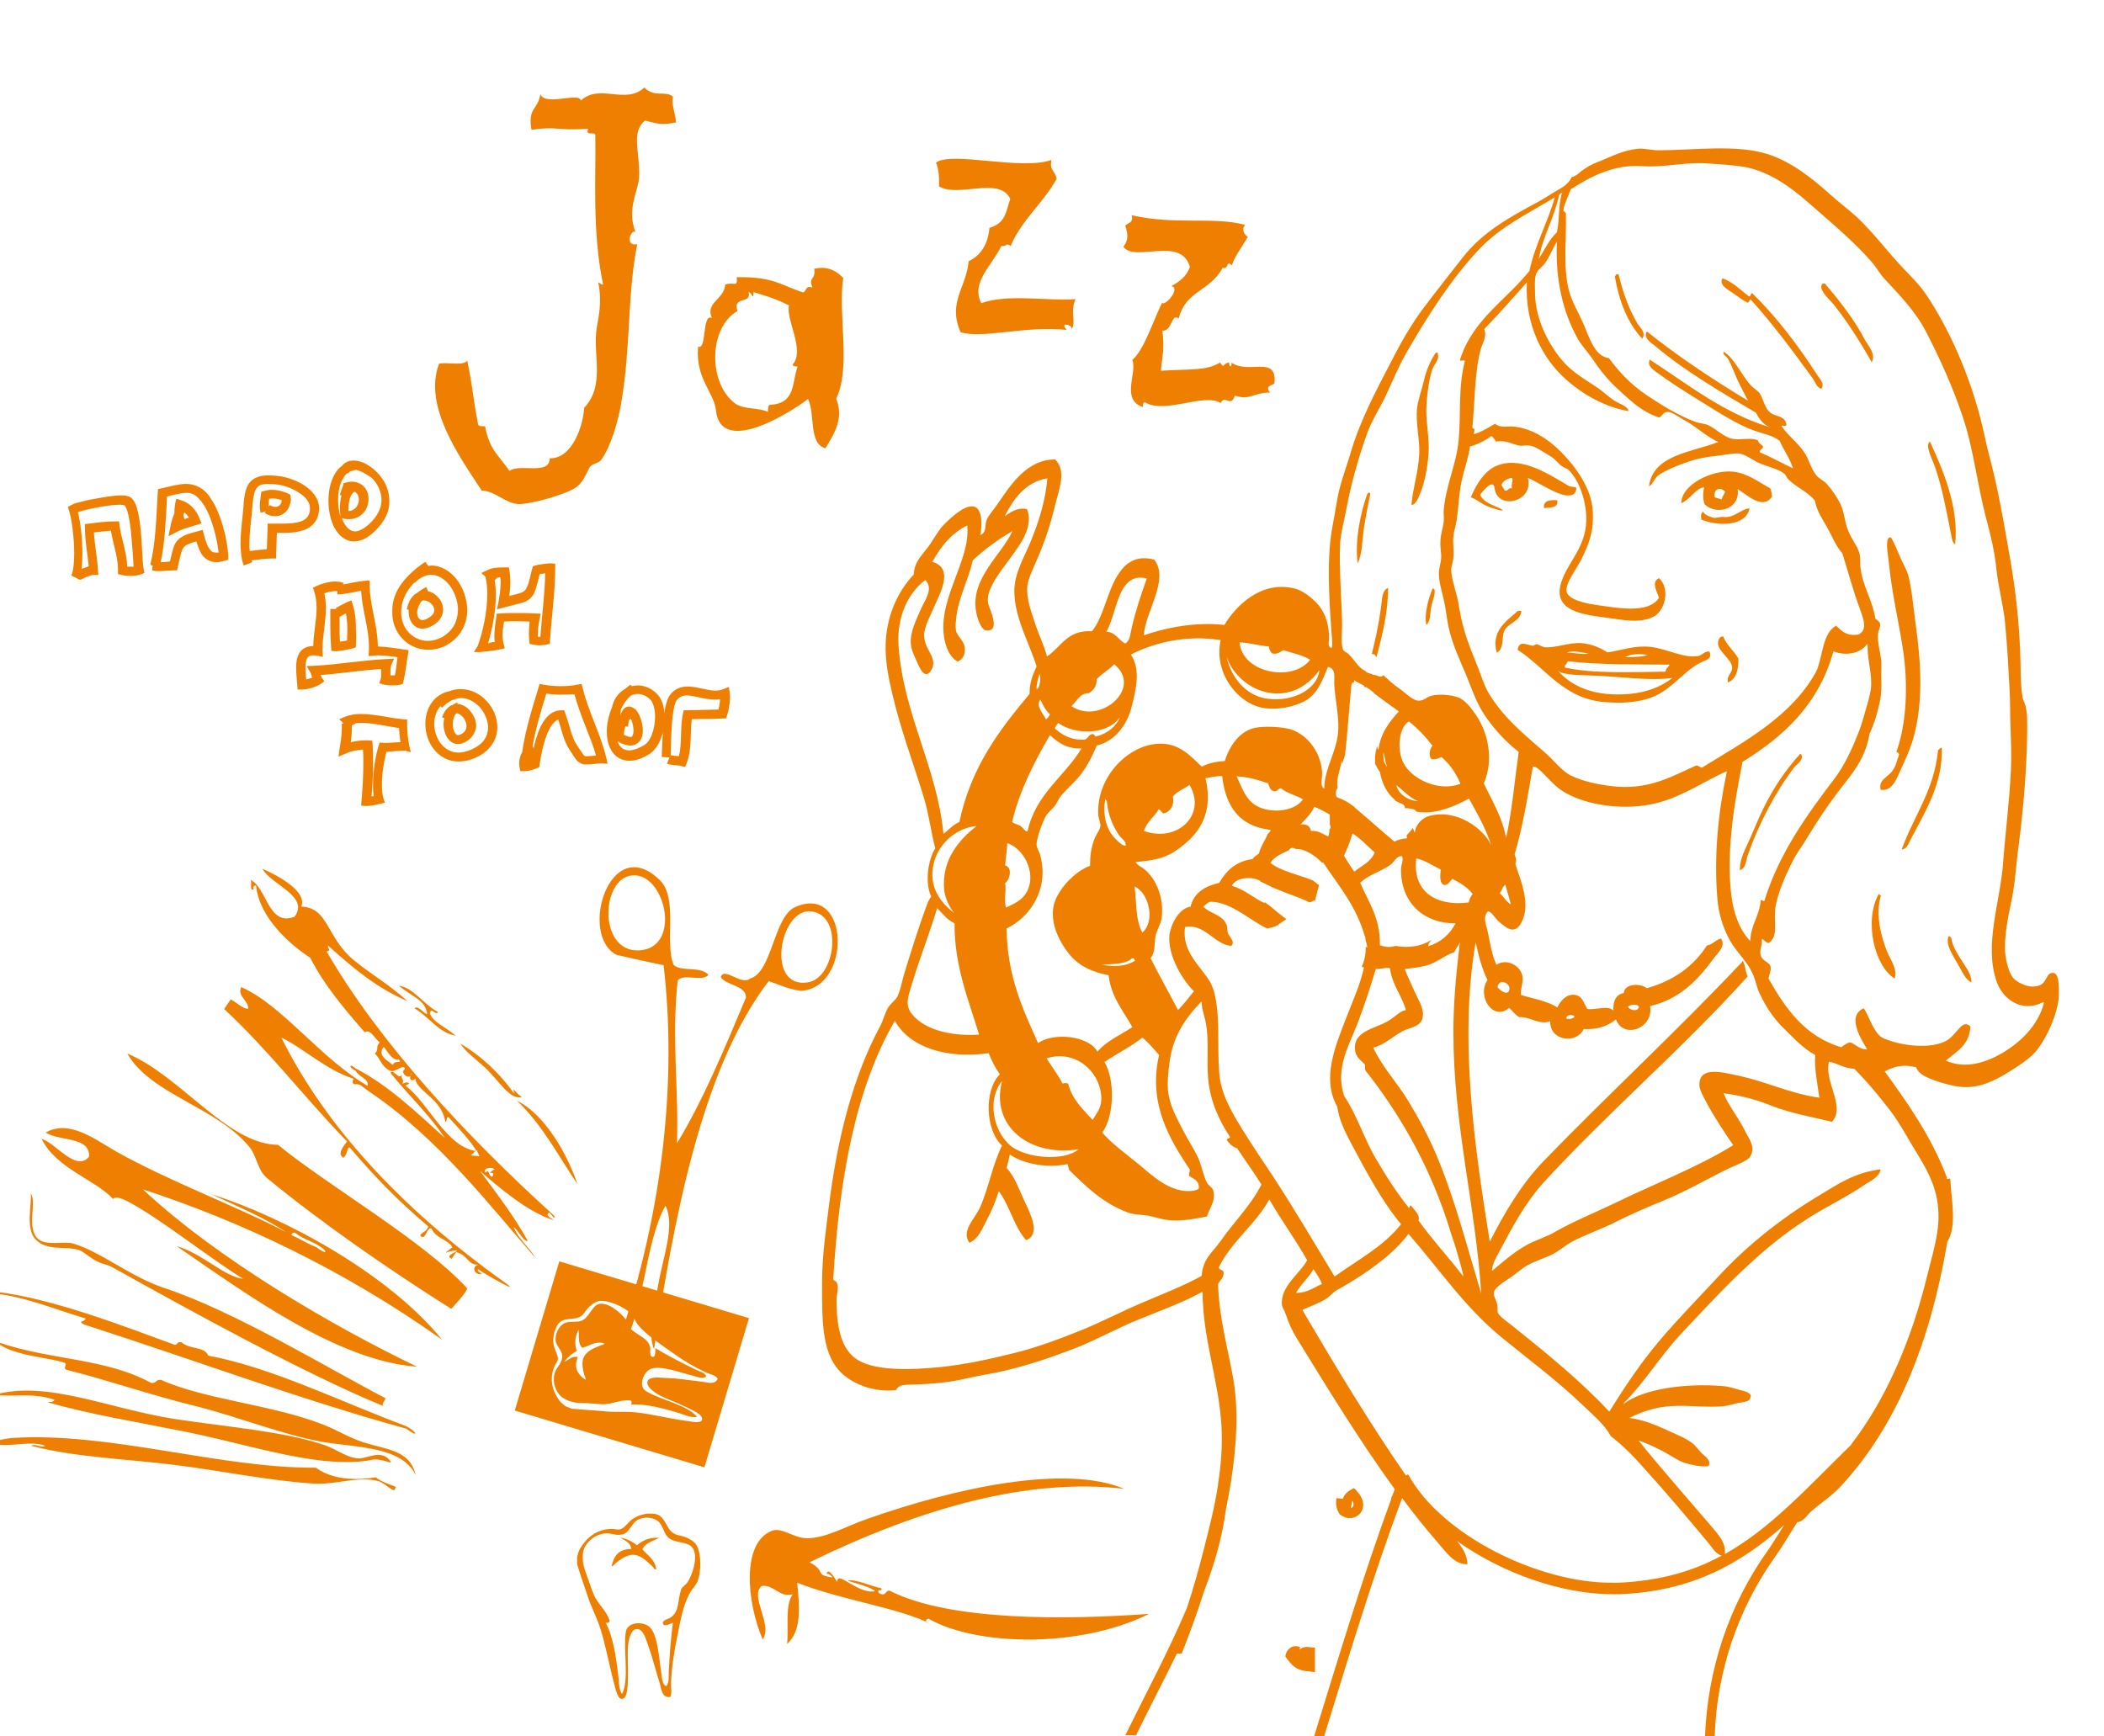 <svg xmlns="http://www.w3.org/2000/svg" viewBox="0 0 566.9 467.7"><style>.st0,.st1{fill:#ee7f00}.st1{fill-rule:evenodd;clip-rule:evenodd}</style><g id="Layer_1"><path class="st0" d="M215.9 267c-3.6-.4-5.9-1.7-8.8-2.6-18.1 23.6-25.5 64.2-30.9 99.2-1.7-4.4 0-10.8 1.1-17.1 1.3-7.7 4.7-16.3 2-21.6-5.6 10-5.7 28.6-11.6 38.1-.5-.4-1-.8-1-1.5 12.3-36 15.6-71.3 12.1-101.4-4.3-.9-8.5-1.8-12.7-2.8-10.3-5.4-1.7-33.3 11.7-20.1 5 4.9 1.2 16.9 3.7 22.8 2.1 2 7.1.2 9.4 2.7-1.8 2-6.6-.5-8.3 1.5-1.7 15.7.3 29-.2 43.9 7.1-11.7 12.8-25.5 18.6-39.3 0-3.3-5.3-3.2-6.8-5.5.9-2.9 5.6 2.4 7.9.4 6-1.7 6.3-16.7 12.2-19.3 14.7-6.4 15.2 21.7 1.6 22.6zm-44.5-31.1c-9.5-.9-10.7 20.9.9 20.2 11.1-.7 7.3-19.4-.9-20.2zm46.4 28.8c7.3-1.3 9.5-18.1.8-19.1-8.5-1.1-12.5 21.1-.8 19.1z"/><path class="st0" d="M187.3 369c-3.7-1.8-7.6-3.8-10.7-5.7-.1.7.2 2.6-.9 2.3-.8-.2-.4-2-.5-2.5-.6-2.5-3-3-5.3-5-.6-.5-.6-1.5-1.1-2.3-1.2-1.7-4.3-4.5-6.8-4.5-2.3 0-2.9 3.2-4.9 4.4-1.5.9-3.5.1-5.1.9-1.4.7-2.5 2.9-2.3 4.7.2 1.5 2 2.9 1.8 4.4-.2 1.8-1.4 2.6-1.9 3.9-1 2.6.1 5.8 2.1 7.1 2.2 1.4 4.2 1.4 6.2 1.4 1.4.1 2.9.2 4.3.3 2.8.1 5.1-1.4 7.8-1 .2.3.3.6 0 1.1 3.9-.3 8.8 1 13.3 2.4 1.5.5 3.1 1.2 4.5.9-2.6-3.2-9.5-4.4-13.7-6.9-2.2-1.3-.8-5.1 1.2-6 2.6-1.1 8.4 1.1 11.7 1.9 1.1.3 2.5.9 3.3.1-.3-1-1.8-1.3-3-1.9zm-25.6-6.4c-1.4.6-3.9 1.4-4.6 3.6-.4 1.5 0 3.2.4 4.5.1.3.4.8.2 1.1-2.1-1.5-3.2-3.3-2-6.1-1.6-.4-2.5.8-3.7 1.3 1-1.3 2.1-2.3 3.4-2.9-.5-1.7-.7-3.5.5-5.8.2 1.7-.3 3.7 1 4.9 1.9-.5 3.5-1.9 5.9-1.2 0 .4-.7.4-1.1.6zm-11-22.7l-12 40.2 51.1 15.3 12-40.2-51.1-15.3zm38.2 32.4c-3.4-.4-6.4-.9-10-1-1.4-.1-3.9-.4-4.4.9-.6 1.4 1.9 3.1 3.4 3.9 2 1 4.4 1.8 6.6 2.9 1.4.7 5.3 2.2 4.6 3.7-.4.9-2.7.4-4.1.2-4.6-.6-9.1-1.8-13.6-2.3-2.9-.3-5.8 0-8.6-.3-3-.3-5.8-.4-8.8-.7-.6-.2-1.1-.5-1.7-.7-.5-.4-1.2-1-1.6-1.5-1.8-2.5-2.8-5.7-1.3-9.2.2-.6.8-1.2.9-1.8.2-1-.9-2.7-1.1-3.9-.3-1.5 0-2.6.2-3.7.2-.5.5-1.1.7-1.6 1.5-2.6 4.5-1.2 6.4-2.5.9-.6 1.3-1.6 2-2.3.7-.7 1.8-1.6 2.9-1.8 2.3-.4 6.7 1.5 8.5 3.3.9.8 1.2 2.1 2 3.1 1.9 2.4 5.2 4.6 8.4 6.9 3.3 2.4 6.9 4.6 10.3 6.1 1 .4 2.1.6 2.8 1.5-.8 1.9-3.1.9-4.5.8zm-62.1-61c.8.2 1.6.1 2.4.3-.2-.5-.5-1-.7-1.5-1.1.2-.5.6-1.7 1.2zm2.1-1.2c-.2 0-.3 0-.5-.1v.1c.2.1.3 0 .5 0zm3.7 7c.6-.8.3-1.2-.6-1 .4-.6.9-.8 1.3-1-.9-.8-3.3-.3-2.5.9 1.2-1.2.7 1 1.8 1.1zm-21.9-27.4c.1-.1.2-.3.3-.6-.2.2-.3.4-.3.6zm-4.8-2.7c.2-1.5 2.7-.2 1.6-1.5-1.8.5-3.2-2.4-4.1-3.4-1.8 2.2.7 3.5 2.5 4.9zm-26.4 45.2c-.4-.1-.8 0-1 .6 2.3 1 4.6 2.5 6.8 3.3.5.5 3.2 2.2 2.1.7-2.8-2.4-5.1-2.4-7.9-4.6zm15.9-73.4c4.9 4 9.2 6.3 14.4 11-7.8-3.4-13.7-8-21.4-15-.2 1.1 1.1 1.2-.4 1.6 14.3 24.7 37.5 49.6 61.3 71.2.6 1.6-.8-.4-1.3-.9-1.3 1 .5 1.4 1.2 2.1-6.7-2-14.7-8.7-19.9-13.3 4.6 6.2 9.4 12.5 12.9 18.9-1.2.2-2.5-2.8-3.8-3.8 1 3 4.3 5.6 5.9 8.4-11.6-13.2-26-32.2-44.9-44.9-2-1.4-2.3-2.1-3.8-1.9-.9-.3-.6-.9-.3-1.5-7.5-2.4-13.3-8.1-19.5-11.1 11.7 23.6 32.1 45.9 59.8 65.7 6 4.2-4.6-1.7-6.8-3.3-.3.6.6.9 1 1.3-1.8.5-3-2-.9-2.5-3 .1-2.6-2.5-6-3.4l-1.2 1.8c-1.9-.8 1-1.6 1.5-2.2-2.6-.2-4.8 1.9-1.3-.9-1.2-2.1-4.5-2.4-5.6-5-1.3-.9-1.6 3.7-3.1 1.8.7-1.1 1.6-.8 2.2-2.4-8.8-7.5-14.3-13.3-21.1-21.2-.9-.5-.5 1.8-1.8 2.7-1.6-1.1-.2-2.8 1-4.4-12.5-13-20.6-24-33.1-35.7.6-.9 1.2-1.8 1.8-2.6 1.6.9 3.4 2.7 4.7 2.5.1-2.1-3.1-3.5-1.9-5.8 11 4.8 21.1 19 34 26.6.7-1.7-2.6-2.6-3.1-4-1.8-.7-2.1-2.4-.1-.7 9 4.6 17 12.4 24 18.7-3.9-6-9.9-11.6-14.6-17.5.8-1.3 2.5 2.5 3.1.2-.5 1.8.8 1.2.1 2.7.6 0 1.1-.7 1.9 0-.3.3-.7.1-1 .6 6 4.4 11 16.6 19.1 17.6-1.7-2.9-4.5-5.8-7.5-9.1-.8-.2-.2.7-.9 1.3-.9-6.4-7.8-8.3-8.1-11.8-.3.7-1.8.8-1.3-.7-.8.9-2.9-1-1.5-1.8-.2-1.7-2.8 1.2-4.1.4-2.4-1.3-2.4-3.1-4-4.6 1.2-1.1.1-1.8 1.3-3-1.4-1.1-2.6-3.8-4-2.7-5.7-6.5-11.2-13.1-14.7-20.1-5.1-3.3-13.7-10.6-14.6-19.4-.6-.3-1 .6-.6.9-1.3.8-.4-1.9-.9-2.5 4.4 2 4.8 12.8 11.9 9.9 4-5.6-6.3-8.5-8.7-12.9 2.9 1.3 12.2 5.7 10.5 10.2 7.4.3 6.7 8.4 14.2 14.5zm27.4 20.3c-4.6-.8-6.9-4.8-11.1-7.4.9-.9 2.3 1.3 3.4 1.6-.4-3.8-3.9-4.6-7.7-7.7 4.1.6 6.5 4.9 10.6 7.1-.5 1.2-1.9-1.6-2.2.4 1.1 2.5 3.3 3 7 6zm17.8 16.5c-3.2 1-6.3-4.6-10-8-2.5-2.3-5.1-4.1-6.6-6.4 5.8 3.4 10.9 8.3 14.6 13.6-.7-2.6.2-.2 2 .8zm-37.3 83.3c-21.6-8.9-52.2-25.8-73-37.4-1.9-1-3.2-.8-5.5-2.4-1.1-.7-2.6-1.9-3.1-2.1-3.9-1.5-8.8.4-12.1-3-2.8-2.9-1-9.5-1.3-12.4 1.7 2.4-1.3 9.4 2 12.3 2.2 1.9 7 .5 9.4 1.2 7.5 2.2 15.3 8.9 24.6 12 18.8 6.2 43.3 21.2 59.6 29.7-.3.8-1.2 1.6-.6 2.1zM-1 348.1c15.5 1.9 34.4 9.3 48.1 14.3.9 0 .3-.9 1.8-.7 2.4 2.1 6.1 1 7.2 3.6 17.1 3.2 35.4 12.3 53.3 19 3.1 1.6 3.5 3.3.1.7-28.7-7.9-58-18.8-86.9-28.1-1.8-1.1.1-.5.5-1.6-8.1-2.4-16.5-5.9-24.4-6.7-1.9-3.6-1.1-4.7.3-.5zm-.5 26.6c-1.7.3-2-2.9-3.1-4 1.9-.4 1.6 3 3.1 4zm-.2 1.2c14.4-4.1 30.8 3.7 48.9 6.5 14.6 2.2 29.2 3.3 40.2 7 3.5 1.2 5.7 3.3 9.1 3.6 2.3.2 6.1-2.6 8.6.6 1.1 1.4-2.2-.8-5-.2-3.6.8-9.4.7-14.2.1-11.4-1.4-23.9-5.3-36.5-7.8-12.4-2.5-24.9-4.5-36.5-7.8.6-.3 1.3.2 1.8-.7-5.8-2-10.9-.7-16.4-1.3zm108.2 25c0 2-2.5-1.2-4.6-1.8-5.2-1.4-11.4 1-17.1.7-12-.7-25.1-3.5-38.2-5.1-13-1.6-26.4-2-38.2-5.1 1.1-.7 2.7.7 3.8 0-4.6-1.8-11.7 1.4-16.8-1.5-1-.4-1.9-1.2-2.9-2.7.8 1.2 1.8 2.1 2.9 2.7 2.3.9 4.8-.4 7.9-.6 26.2-1.7 56 8.2 81.8 8 4.6 3.4 11.2 3.4 16.2 2.6 1.6 1.6 6.5 2.6 5.2 2.8zm-19.3-12.3c-10.6-1.8-22.6-6.7-34.5-9.7-12.3-3-24-7.1-34.5-9.7-1.8-.4.6-1.7-1.2-2.1-6.5-2-20.8-1.8-20.6-11.3 1.2 1.9 1.5 4.1 3.1 5.9 14.2 4.9 28.9 4.2 41.3 11 1.7-.1.8-.8 2.5-.9 12 5.4 30.1 6.7 43.8 12.1 3.4 1.3 6.9 3.5 10.9 4.8 6.4 2 12.5 2.1 14 8.8-3.7-7.7-15.7-7.4-24.8-8.9zm25.2-20.3c-21.6-1.6-46-19.6-64.8-32.5 6.8 1.9 12.9 8.3 17.9 8.8-9.4-5.8-22.1-16.1-31-20.8-1.3-.7-3.5-1.6-4-.7-5.1-5.4-15.2-8.1-19.3-16.2 3.6.9 9.3 9.1 12.8 4.8.3-5.5-7.9-4.1-11.7-6.5 6.3-3.6 13.1 1.7 19 5.1 14.2 8 33.3 15.1 45.7 21.7-5-3.5-13-6.9-20.1-10.2 20.3 6.4 48 21.7 62.2 39.2-26.7-19-54.8-32.1-80.6-40.5 20 18.7 50.8 36.7 73.9 47.8zM72 317.5c-2.6-2.1-2.8-5.9-4.7-8.3-8.7-10.8-26.8-14.3-33-25.3 14.4 6 27 24.5 40.6 24.6 13.7 11.2 39.2 25.8 51 38.7-.6 1.6-3.3 4.3-4.3 5.5-16.1-10.1-35.3-23.4-49.6-35.2zm67.3-20.9c7.9 4 13.7 14.9 16.3 22.5-5.2-7.6-9-15.4-16.3-22.5z"/><path class="st1" d="M178.2 451c.2 1.3.2 2.9 1.3 3.4.9-1 .6-2.6.7-4 .2-4.5.6-9.2 1.1-13.1-.7.2-2.5 1.3-2.7.1-.1-.9 1.8-1.2 2.2-1.6 2.3-1.7 1.7-4.3 2.7-7.4.2-.8 1.2-1.2 1.8-2.1 1.2-1.9 2.7-6.2 1.6-8.7-1-2.3-4.4-1.6-6.5-3-1.6-1.1-1.6-3.4-3.1-4.7-1.4-1.1-4-1.3-5.7-.2-1.4.9-2.1 3.2-3.6 3.7-1.9.6-3.2-.3-4.7-.2-3 .1-5.8 2.6-6.2 5.1-.4 2.8.5 4.8 1.2 6.8.6 1.5 1 3 1.6 4.4 1.1 2.8 3.6 4.5 4.4 7.4-.2.3-.5.5-1.1.4 2 3.7 2.8 9.2 3.4 14.3.2 1.7.1 3.6 1 4.9 2-3.9.3-11.4 1-16.7.4-2.8 4.7-3 6.5-1.3 2.2 2.2 2.5 8.8 3.1 12.5zm-8.1-32c-1.6.2-3.2 1.4-4.3 2.3-.3.3-.6.8-1 .7.6-2.7 1.9-4.6 5.3-4.6-.2-1.8-1.8-2.2-2.9-3.1 1.7.4 3.2 1.1 4.4 2.1 1.5-1.2 3.2-2.2 6-2-1.6.9-3.8 1.3-4.5 3.1 1.4 1.7 3.4 2.7 3.7 5.4-.5.1-.8-.6-1.1-.9-1.3-1.1-3.2-3.3-5.6-3zm-.9 24.9c-.2 2.4.1 5.1 0 7.8-.1 1.7.1 6.2-1.7 6.1-1.1 0-1.6-2.5-2-4-1.3-4.8-2.2-9.9-3.6-14.5-.9-3-2.4-5.8-3.4-8.7-1-3.1-2.1-6-3-9.1v-2c.2-.7.4-1.6.8-2.2 1.7-2.9 4.5-5.3 8.6-5.3.7 0 1.5.3 2.2.1 1.1-.2 2.3-2.1 3.4-2.8 1.3-.9 2.6-1.2 3.8-1.4h1.9c3.2.4 3.1 4 5.3 5.3 1 .6 2.2.6 3.1 1 1.1.4 2.4 1.1 3 2.1 1.4 2.1 1.4 7.3.3 9.9-.5 1.2-1.6 2.1-2.2 3.4-1.6 2.9-2.4 7.2-3.2 11.3-.9 4.3-1.6 8.9-1.7 12.9 0 1.2.3 2.4-.2 3.5-2.4.3-2.4-2.4-2.9-3.9-1.1-3.5-1.9-6.8-3.2-10.4-.5-1.4-1.2-4-2.8-4-1.7-.2-2.4 3-2.5 4.9zm36-16.5c-3.3 2.8 3.1 10.3.3 14.4-4.3-10-5.8-26.1 2.5-29.3 2.7-1 5.9 2 9.3 2 5.1.1 10.6-3.2 16.1-5.1 24-8.5 53.6-14.9 69.5-8.2-25.8-3-54.4 5-84.8 19.8 4.8 2.5 1.1 3.4 6.3 4.1-.5-.5-1-1.1-1.7-1 .6-1.9 2.2 1.3 2.9 2.2-.1-3.4 5.5 3.4 10.2 2.5-1.7-1.6-8.3-2.7-7.1-3 3.1.1 5.8 1.6 8.8 2.2.3 1.2-1.2-.2-.8 1.2 2.1 1.4 1.9-1 3.1-.5 16.3 8.2 47.5 7.8 69.8 6.2-18.9 9.4-46.7 8.6-59.4 1.3-.6.1-.8.5-.7.8.2.1.3.1.5.2-.3.1-.4 0-.5-.2-8.9-4-23.3-6-34.7-10.5.6 6.4 1.3 12.8-2.7 16.5.4-5.1-.6-10.5 1.5-13.4-3.4 1.1-5.3-2.8-8.4-2.2z"/><path class="st0" d="M95.9 136.8c.5-.6.8-1.4.8-2.2 0-.6-.2-1.2-.5-1.6-.2-.2-.4-.4-.7-.5-.5.3-.8.8-1.1 1.4-.3.8-.5 1.9-.5 3v.8c.9 0 1.5-.4 2-.9zm-23.4-2.4c-.1.7-.1 1.4-.1 2v.1l.3-.4c.5.3 1 .5 1.5.5s.9-.2 1.2-.5c.3-.3.5-.7.5-1.3-.8-.3-1.7-.5-2.5-.5-.4.1-.6.1-.9.1zm23.5-7.8c-.7.1-1.4.3-1.9.6-.1.1-.1.3-.2.4l-.3-.1c-.5.4-.9.9-1.2 1.5-.9 1.5-1.3 3.6-1.3 5.7 0 1.5.2 3.1.6 4.4v-.3c-.1-.7-.1-1.4-.1-2 0-1.1.1-2.2.4-3.3l-.4-.1c.2-1.1.6-1.8.8-2.5l.2-.7.7-.2c.5-.1 1-.2 1.5-.2 1.4 0 2.6.6 3.4 1.5.8.9 1.1 2 1.1 3.1 0 1.3-.4 2.7-1.3 3.7-.9 1.1-2.3 1.8-3.9 1.8-.4 0-.8 0-1.3-.1l-.7-.2c.2.4.3.8.5 1.2.9 1.6 1.9 2.4 3.1 2.4 1 0 2.6-.7 4.6-2.8 1.8-2 2.5-3.9 2.5-5.7 0-2.2-1.1-4.4-2.6-5.9-1.5-1.1-3.1-1.9-4.2-2.2zm-15.4 6.2c-1.8-1.2-4.1-2-5.6-2.2-1-.1-1.8-.2-2.5-.2-1 0-1.8.1-2.3.3-.5.2-.8.5-1.1.9-.6.8-.9 2.4-1.1 4.9-.2 2.9-.8 6.7-.8 10.1 0 .7 0 1.3.1 1.9 1.3-.2 3.1-.4 4.6-.5.1-1.9.1-3.9.2-5.7v-1.2h3.8c1.9 0 3.8-.1 5.2-.6 1.4-.6 2.1-1.2 2.4-2.9v-.5c.1-1.6-1-3.1-2.9-4.3zm-3.6 5.1c-.8.8-1.8 1.2-2.9 1.2-1 0-2-.3-2.8-.9l.3-.4-1.4.4c-.1-.6-.2-1.1-.2-1.7 0-1.2.2-2.3.3-3.1l.1-.9.8-.2c.7-.2 1.4-.3 2.1-.3 1.5 0 3 .4 4.3 1l.6.3.1.6c0 .3.1.5.1.8-.2 1.3-.6 2.4-1.4 3.2zm20.4 56.9c-.5 0-1.1 0-1.5.1l-1.1.6v.7c0 1.3-.1 2.6-.3 3.8 1.3-.3 2.7-.5 4-.5h.7l1.1.1.1 1.1c.1 1.6.1 3.2.1 4.8 0 3.1-.1 6.1-.4 9.1h.2c.1 0 .3 0 .4-.1-.2-1-.2-2-.2-3.2 0-3.6.7-7.7 1.5-10.3l.3-.9 1 .1h.7c1.2 0 2.5-.2 3.9-.2-.2-1.2-.3-2.5-.4-3.8-3.3-.5-7.1-1.4-10.1-1.4zM91.9 166c-.1.1-.2.1-.4.2v2.7c0 1.4 0 2.7.1 4 .3 0 .5-.1.8-.1.4-.1.8-.1 1.1-.2 0-.9.1-1.8.1-2.7 0-1.6-.1-3.1-.4-4.6-.5.2-.9.5-1.3.7zm31.1 26.2c-.1 0-.1 0 0 0-.2.2-.4.4-.5.6-.3.6-.5 1.5-.5 2.3 0 .9.2 1.7.5 2.3.3.5.6.7.9.7.2 0 .6-.1 1.1-.4.9-.6 1.2-1.3 1.2-2.1s-.4-1.7-1-2.4-1.3-1-1.7-1zm-7.7-19.5c1.2 0 2.5-.3 3.8-1 3.1-1.8 4.2-4.4 4.3-7.3 0-2.4-.9-4.8-2.2-6.6-1.4-1.8-3.2-2.9-5-2.9-1.4 0-2.9.6-4.5 2.2l-.1-.1c-.4.5-.8.9-1.2 1.4-1.4 1.9-2.3 4.1-2.3 6.5 0 .5 0 .9.1 1.4.5 3.8 3.6 6.4 7.1 6.4zm-4-12.1c.3-.4.7-.6 1.2-.9.7-.6 1.5-1.1 2.4-1.5l.4 1.1c1 .2 1.8.7 2.5 1.4.9.9 1.6 2.1 1.6 3.6 0 1.6-1 3.3-2.9 4.3-.9.5-1.8.8-2.7.8-1.2 0-2.2-.6-2.8-1.5-.6-.9-.9-1.9-.9-3v-.6l-.5-.1c.3-1.4.8-2.7 1.7-3.6zm-10.6 16.1l-1.4.1.1-1.4v-1.3c0-4.8-1.8-9.6-2.1-14.9-1.9.3-4 .9-6.4 1v-.9h-.5c-.9 0-2 .2-3 .6.3 1.3.4 2.7.4 4 0 3.8-.9 7.5-.9 10.8v.8l.1 1.5-1.5-.3c-.4-.1-.8-.1-1.1-.1-1 0-1.3.3-1.6.7-.3.5-.5 1.4-.5 2.6 0 1 .1 2.1.2 3.2.5-.1 1.1-.3 1.6-.5-.2-.6-.3-1-.4-1.3l-1.1-1.8 2.1-.1c6.4-.3 12.9-1.5 19.5-1.8l2-.1-.8 1.8c-.1.2-.2.9-.2 1.6v1.1h1.2c.3-1.5.5-3.2.7-4.9-2-.3-3.8-.5-5.7-.5-.2.1-.4.1-.7.1zm-4.8-3.1v.8l-.8.3c-.6.2-1.4.3-2.3.5-.9.1-1.7.3-2.3.3h-.1l-1.1-.1-.1-1.1c-.1-1.8-.2-3.6-.2-5.4v-4.8h1.6l-.1-.2s.1 0 .1-.1c.1-.1.4-.2.7-.4.6-.3 1.3-.7 2.1-1.1l1.3-.5.4 1.3c.7 2.2.8 4.5.8 6.7.1 1.3.1 2.6 0 3.8zm37.4-.6c-.1-.6-.1-1.2-.1-1.7 0-1.7.3-3.2.5-4.9l.1-1 1-.1c1.6-.1 3.1-.1 4.7-.1s3.2 0 4.8.1l1.4.1-.3 1.4c-.3 1.4-.5 2.8-.5 4.3v.5h.7c.4-5.8 1.2-11.5 1.3-17.1-.2 0-.4 0-.6.1-.3 0-.7.1-.9.1-.4 1.8-.8 3.1-1.1 4.2-.4 1.2-1.1 2.2-2 2.8-.6.4-1.3.7-2.2.9-1.1.3-2.5.6-4.3 1.1l-1.9.5.4-1.9c.3-1.7.6-3.6.6-5.4 0-.4 0-.9-.1-1.3-.3 0-.6 0-.9.1l-.6.7c.2 1.2.3 2.5.3 3.9 0 4.5-1 9.4-2.1 13.1.7-.3 1.3-.4 1.8-.4zm-9.1 15.1c-.5 0-.9.1-1.4.2v.2c-.3 0-.6.1-.8.1-.9.4-1.9 1-2.9 2.1l-.4-.4-.3.3c-.9 1.2-1.4 2.8-1.4 4.4 0 1.9.6 3.9 1.8 5.4 1.1 1.4 2.7 2.4 4.7 2.4.9 0 2-.2 3.2-.7 3.7-1.5 4.8-3.8 4.8-6.1 0-1.9-.9-3.9-2.2-5.4-1.4-1.5-3.2-2.5-5.1-2.5zm1.6 11.6c-.8.5-1.6.8-2.4.8-1.4 0-2.4-.9-3-1.9-.6-1-.9-2.3-.9-3.5 0-.5.1-1.1.2-1.6l-.6-.2c.4-1.1.9-2 1.6-2.6.3-.3.7-.6 1.2-.7.4-.3.8-.5 1.3-.7l.1.4c1.4.1 2.6.9 3.4 1.9.9 1.1 1.6 2.5 1.6 4-.1 1.5-.9 3.1-2.5 4.1zm-12-32.6c.3 0 .8-.1 1.5-.5 1.4-.8 1.7-1.5 1.7-2.2 0-.6-.3-1.3-.9-1.8-.5-.5-1.3-.8-1.9-.8-.2 0-.3 0-.5.1-.8.9-1.3 2.2-1.3 3.2 0 .7.2 1.2.4 1.5.4.3.5.5 1 .5zm58 19.9c-.7 0-1.3.2-1.9.5-1.1 1-2 2.3-2.6 3.7 0 .3-.1.6-.1.9v.6c.2-.7.5-1.3 1-1.8.3-.3.8-.5 1.3-.5.7 0 1.2.4 1.6.7h.2v.1c.4.5.7 1 1 1.6.5 1.2.9 2.6.9 4 0 .9-.1 1.9-.7 2.7-.5.8-1.5 1.4-2.6 1.4h-.1c-1 0-2.1-.4-3.4-1.1.1.4.3.7.5 1 .6.9 1.4 1.4 2.6 1.4 1 0 2.4-.4 4.2-1.5.7-.4 1.5-1.5 2-2.9s.8-3.1.8-4.7c0-2-.5-3.7-1.2-4.5-1.1-1.1-2.3-1.6-3.5-1.6zm13.3.4c-1.2 0-1.9.3-2.8 1.3-.2.3-.6 1.3-.8 2.5-.2 1.3-.4 2.8-.5 4.5-.2 2.9-.2 6-.3 7.8.3.1.8.1 1.3.2.3 0 .6 0 .9.1.9-3.2.3-7.5 1.1-11.5l.2-.9h.9c2.9-.1 5.8-.1 8.5-.2.2-.9.4-1.9.4-2.8-.5.1-1 .1-1.5.1-2.8 0-5.5-1.1-7.4-1.1zm-14.7 10.9c.1-.2.3-.7.3-1.4 0-.8-.2-1.8-.5-2.7-.1-.2-.2-.4-.2-.5-.2.1-.4.2-.5.3-.1.5-.2 1-.3 1.8l-.7-.1c-.2.7-.4 1.5-.4 2.3.8.4 1.5.6 1.8.6.3 0 .4-.1.5-.3zm-19.2-11.1c-1.3 0-2.7-.1-4-.3-1.4 4.5-2.9 9.6-3.7 14.2l.3.5c.2-.7.3-1.4.5-2.1.7-2.3 1.5-4.5 3-6.2 1-1.1 2.3-1.9 3.9-1.9h.8l.3.8c1.2 3.2 1.6 6.3 3.2 8.7.9 1.4 1.5 2.2 1.8 2.6.3.3.1.2.8.3.5 0 1.3-.1 2.5-.2-1.5-5.2-4.3-10.7-5.8-16.5-1.2 0-2.4.1-3.6.1zm-41.9 15.1h-.7c-1.3 0-2.9.2-4.5.3-.6 2.4-1.2 5.8-1.2 8.7 0 1.5.1 2.8.4 3.8l.4 1.2-1.2.3c-.4.1-1.1.2-1.9.4-.8.1-1.4.2-1.9.2h-.1l-1.3-.1.1-1.3c.3-3.3.5-6.8.5-10.3 0-1.2 0-2.4-.1-3.5-1.6.1-3.2.4-4.5 1l-2.1.9.3-2.2c.3-1.8.6-3.6.6-5.5V195h.5l-1.2-1.2 1.7-.7c1.3-.5 2.7-.7 4.1-.7 3.9 0 8.3 1.2 11.4 1.4l1.1.1v1.2c0 2 .2 4.1.6 6l.4 1.6-1.4-.4zm18.3 2.1c-1.4.6-2.8.8-4.1.8-2.8 0-5.1-1.4-6.6-3.3s-2.3-4.4-2.3-6.9c0-2.1.6-4.2 1.9-5.9 1.1-1.4 2.7-2.5 4.8-2.9 1-.4 1.9-.5 2.9-.5 2.7 0 5.2 1.3 6.9 3.2 1.8 1.9 2.9 4.4 2.9 7.1 0 3.3-2 6.7-6.4 8.4zm1.1-30.3c1.3-3.4 2.6-9.2 2.6-14 0-1.8-.2-3.4-.5-4.7l-1.1-1 1.7-.8c1.2-.6 2.7-.7 4-.7h1.7l.2 1c.1.9.2 1.8.2 2.7 0 1.4-.1 2.7-.3 4 1.2-.3 2.1-.5 2.7-.7 1-.3 1.4-.6 1.7-1 .2-.3.4-.7.7-1.4.3-1 .6-2.3 1.1-4.3l.2-.6.6-.2c.6-.2 1.2-.3 2.1-.4.8-.1 1.5-.2 2-.2h.2l1.1.1v1.1c0 6.6-1 13.1-1.4 19.6l-.1.9-.9.2c-.6.1-1.2.2-1.8.2-.6 0-1.2-.1-1.8-.2l-.9-.2-.1-.9c0-.6-.1-1.1-.1-1.7 0-1.2.1-2.3.2-3.4-1.1 0-2.2-.1-3.3-.1-1.2 0-2.4 0-3.6.1-.2 1.3-.4 2.5-.4 3.6 0 .8.1 1.6.3 2.4l.3 1.2-1.3.3c-1.4.3-3.9.6-5.2.7h-1.8l1-1.6zM108.4 157c1.7-2.2 3.9-4.1 6.2-5.6l.8 1.1c.3 0 .6-.1.8-.1 2.8 0 5.2 1.6 6.9 3.8 1.7 2.2 2.7 5.1 2.8 8.1 0 3.6-1.6 7.3-5.5 9.5-1.6.9-3.3 1.3-5 1.3-4.8 0-8.9-3.5-9.6-8.5-.1-.6-.1-1.2-.1-1.8-.1-2.9 1-5.6 2.7-7.8zm.4 18l1.3.2-.2 1.3c-.4 2.2-.6 4.6-1.2 7.1l-.2.7-.7.2c-.7.2-1.4.2-2.2.2-.7 0-1.4-.1-2.1-.2l-1.3-.4.4-1.2c.1-.2.1-.9.1-1.7v-.9c-5.4.3-10.8 1.2-16.3 1.6.1.3.2.5.3.7l.7 1-1 .7c-1.4.9-3.5 1.5-5 1.5h-1.2l-.1-1.2c-.1-1.3-.3-3-.3-4.7 0-1.3.1-2.6.8-3.8.6-1.2 2-2 3.7-2h.1c.1-3.6.9-7.1.9-10.3 0-1.5-.2-3-.6-4.3l-.4-1.1 1-.5c1.6-.7 3.4-1.2 5-1.2.8 0 1.5.1 2.3.4l-.2.4c1.9-.3 3.8-.8 5.9-1l1.3-.1v1.3c0 5.3 2.1 10.5 2.2 16.3v.2c2.6.1 4.8.5 7 .8zM82 142.8c-1.9.7-4.1.8-6 .8h-1.4c-.1 1.9-.1 3.8-.2 5.7v1.2h-1.2c-1.4 0-3.8.3-5.4.5 0 .2.1.3.2.5l-2.3.9c-.7-1.7-.8-3.6-.9-5.7 0-3.6.6-7.5.8-10.2.1-1.9.3-3.5.8-4.9.5-1.4 1.5-2.5 2.9-3 .9-.4 2-.5 3.2-.5.8 0 1.8.1 2.8.2 2 .3 4.5 1.1 6.7 2.5 2.1 1.4 4 3.5 4 6.3 0 .3 0 .6-.1.9-.3 2.5-2 4.1-3.9 4.8zm19.8-.5c-2.2 2.4-4.3 3.6-6.4 3.6-2.4 0-4.2-1.7-5.3-3.7-1.1-2.1-1.6-4.7-1.6-7.3 0-2.5.5-5 1.6-7 .5-.9 1.2-1.8 2.1-2.4.2-.3.4-.5.7-.7.7-.5 1.6-.7 2.4-.7 2.2 0 4.4 1.3 6.3 3.2 1.9 1.9 3.3 4.6 3.3 7.6.1 2.5-.9 5-3.1 7.4zm-44.9-7.8c2.7 4 4.4 11 4.6 15.3v1l-.9.3c-.8.2-1.6.4-2.3.4-1.9 0-3.4-1.1-4.1-2.4-.6-1-.9-2.1-1.3-3.2-.9.2-1.6.5-2.1.7-.7.3-1.1.6-1.3.9-.6.7-.9 2.2-1.6 5.3l-.2.9h-.9c-1 0-2.5.2-3.9.2-.6 0-1.3 0-1.9-.2l.1-1.3-.6-.2c1.5-6.2 1.6-12.8 2-19.5l.1-.9.9-.2c2.7-.6 4.7-1.2 6.7-1.2 1.2 0 2.4.3 3.5.9 1.3.7 2.3 1.7 3.2 3.2zm-19.3 20.4c-.7.2-1.6.3-2.4.3-.9 0-1.8-.1-2.5-.3l-.9-.2v-1.1c0-3.5-1.3-6.8-1.9-10.6-1.5.1-3 .3-4.6.5.2 3.3.9 6.7 1.1 10.2l.1 1.2h-1.2c-.3 0-1.1.2-1.8.5-.6.2-1.1.5-1.3.6-.1.1-.2.1-.2.1-.1.1-.3.1-.4.1-.3 0-.6-.1-.9-.4l-1.5-.7c.5-.9.8-3.3.8-5.9 0-4.3-.7-9.5-1.4-11.6l-.3-1 .9-.5c.6-.3 1.3-.6 2.4-.8 1-.3 2.2-.6 3.5-.8 2.6-.5 5.5-1 7.5-1 .5 0 1 0 1.4.1.4.1.9.2 1.3.5 1.1 1 1.5 2.3 1.9 4 .4 1.7.6 3.6.8 5.6.3 4 .4 8.1.7 9.6l.2 1.1-1.3.5zm124.6 50.8c-2 .1-3.1.3-4.1.3-.9.1-1.9-.3-2.6-1-.6-.7-1.1-1.5-2-2.9-1.8-2.7-2.2-5.7-3.1-8.2-.5.2-.9.5-1.3 1-.7.7-1.3 1.9-1.8 3.2-1 2.6-1.6 5.8-1.9 7.9l-.1.7-.6.3c-1 .4-2.2.8-3.3.8h-1.2l-.2-1c-.1-.4-.1-.8-.1-1.2 0-1.1.3-2.1.8-2.9.8-5.8 2.8-12.2 4.4-17.4l.3-1 1.1.2c1.6.3 3.2.4 4.7.4 1.4 0 2.9-.1 4.3-.4l1.2-.2.3 1.1c1.5 6.3 4.9 12.5 6.4 19l.3 1.4-1.5-.1zm33.7-12.9l-.3.8h-.8c-2.8.2-5.7.1-8.4.2-.5 3.5.1 8-1.4 11.9l-.4 1-1.1-.3c-.2-.1-.8-.1-1.5-.2s-1.5-.1-2.3-.4l.7-1.7-2.1-.1c.1-1.4.1-3.9.3-6.7-.1.6-.3 1.1-.5 1.6-.6 1.7-1.6 3.2-3 4.2-2 1.3-3.8 1.9-5.5 1.9h-.1c-2 0-3.6-1-4.6-2.5-1-1.5-1.4-3.4-1.4-5.4 0-2.1.5-4.4 1.4-6.5.3-1.5 1-2.8 2-3.8.5-.5 1-.9 1.6-1.2.4-.4.9-.7 1.4-1.1l.3.4c.5-.1 1.1-.2 1.7-.2 1.9 0 3.9.9 5.4 2.6 1.1 1.3 1.6 3.1 1.7 4.9.1-.5.1-.9.2-1.3.3-1.4.6-2.6 1.3-3.6 1.2-1.7 3.1-2.3 4.7-2.3 2.7 0 5.3 1.1 7.5 1.1.8 0 1.5-.1 2.2-.4l1.5-.6.2 1.6c.1.5.1 1 .1 1.5-.1 1.5-.3 3.1-.8 4.6zm-161.3-54c-.3-1.4-.8-2.4-1-2.6 0 0-.1 0-.2-.1-.2 0-.6-.1-1-.1-2.6 0-7.6.9-10.4 1.7-.4.1-.7.2-1 .3.7 2.8 1.2 7.2 1.2 11.2 0 1.5-.1 2.9-.2 4.1.1 0 .2-.1.3-.1.5-.2 1-.4 1.6-.6-.3-3.3-1-6.7-1-10.3v-1.1l1.1-.1c2.3-.3 4.5-.6 7-.6h1.1l.1 1.1c.5 3.6 1.9 7 2.1 11.1H36c-.1-1.5-.2-3.5-.4-5.7-.2-2.9-.5-6-1-8.2zm16.3.7c-.3-.5-.7-1-1.2-1.4l-.3.6.3 1.2c.4-.2.8-.3 1.2-.4zm-5.9-5.7c-.3 5.9-.5 11.9-1.7 17.7.8 0 1.7-.1 2.5-.2.4-1.8.7-3.1 1.1-4.2.5-1.3 1.6-2.3 3-2.9.9-.4 2.1-.7 3.6-1.1l1.1-.3.3 1.1c.4 1.5.8 2.9 1.4 3.8.6.9.9 1.2 2 1.2h.6c-.4-3.9-2-10-4.1-13-.9-1.3-1.6-2-2.3-2.5-.7-.4-1.3-.6-2.2-.6-1.2 0-3 .4-5.3 1zm8.8 6l.5 1.2-1.2.4c-2.1.7-3.7 1-5.4 1.9l-2.3 1.2.5-2.5c.2-1.2.6-2.5 1.1-3.7v-.6c0-.6.1-1.3.2-2l.3-1.3 1.3.4c2.3.7 4.1 2.6 5 5zm499.6 122.4c-2-.4-1.8 2.3-3.6 3.2-2.6 1.3-6.2-.5-7.4-1.9-1.1-1.3-1.9-4.5-2.1-6.4-.4-4.5.7-9.8 1.7-14.5 1-4.8 1.2-9.8 1.9-14.7 1.3-10.1 2.2-20.9 2.3-30.7 0-1.9.1-4.7-.4-6.8-.2-1-.8-1.8-.9-2.8-.6-4-.4-8.3-.6-12.4-.4-8.9-1.3-16.5-2.6-24.1-1.4-7.9-2.6-15.3-4.3-22.6-.8-3.6-1.9-7.2-2.6-10.7-3-14.2-8.8-27.8-15.6-38.1-1.8-2.7-3.9-4.8-6.2-7.2-4.5-4.7-8.1-9.7-12.8-14.1-2.3-2.1-4.9-4-7.3-6.2-4.7-4.2-10.1-8.5-16.4-10.6-8.5-2.8-20.3-1.1-29.6-1.1-2 0-3.9-.6-5.7-.4-3.8.4-6.9 2-9.8 3.2-1.6.6-3 1.2-4.3 2.1-1.5.9-2.3 2.1-3.6 2.3-1.1 2.3-3 3-5.1 4.3-1.2.8-2.6 1.6-3.8 2.3-8 4.3-15.1 8.2-20.5 15.1-3.6 4.6-7 8.9-10.4 13.4-3.4 4.5-6.2 9.4-9 14.9-3.9 7.5-8.4 15.9-10.9 24.7-.9 3-2 6-2.8 9-.8 3.1-1.2 6.5-1.9 10-1.7 8.6-1 19.4-.4 28.3.1 1.4.5 4.9 0 4.9-1.1-.4-.6-1.8-.6-2.5 0-3.8-.9-6.6-2.8-9-1.4-1.7-4.1-3.9-6.4-4.5-9.2-2.3-16 4.8-19 9.8-8.2-.9-16.3.9-21.7 2.8.3-6.3 7-15 2.8-20.4-5-1.3-7.7 1-9.6 3.8-3 4.4-4.1 11.9-7.2 15.5-6.7-.4-8.3 4.3-12.1 6.8-.8-3-2.2-5.8-3.2-8.9-1-3-2.4-6.6-2.1-10 .2-2.1 1.6-4.8 2.6-7.2 2.1-4.8 3.6-9.3 4.9-14.7 1.1-4.5 3.1-9.2 0-12.3-7.5 0-11.8 6.6-15.3 11.7-1.1 1.7-2.6 3.2-3.2 4.7-.5 1.4.1 3.3-1.7 4 .6-2.6.6-7.2-1.7-7.7-2.5-.6-6.4 3.2-8.1 4.9-1.3 1.3-2.4 3.3-3.6 5.1-2.1 3.1-4.3 4.5-4.5 8.3-4.7 5-8.2 12.7-7.5 22.1.3 4.5 1.5 9.3 2.6 13.6 2.3 8.7 5.2 16.4 7.7 24.7 1.3 4.3 1.8 8.8 3 13.4-1.9 2.9-2.9 9.2-1.1 13-.6.8-.9 1.5-1.3 2.6-2 5.4-4.2 12.4-6 18.3-.6 2-1 4.5-1.9 6.2-.5.9-1.8 1.8-2.4 2.8-.9 1.5-1.3 3.5-2.3 5.3-7.1 13.3-11.3 29.5-13.6 47.7-.8 6.4-1.9 13.8-1.9 21.1 0 10.5-.2 19.8 5.8 24.9 3.2 2.7 8.3 4.7 14.1 4.1 1-1.7 2.5-1.4 4.9-1.5 5.6-.2 9.7-.6 14.3-1.7 3.5-.8 7.1-1.3 10.4-2.1 6.7-1.6 12.7-3.7 18.7-6 5.9-2.3 11.3-5.4 17-7.7 5.9-2.4 11.8-4.5 17.3-7.5.1 12.9 4.3 23.4 5.1 36 .3 5.4-.1 10.7-.9 15.7v.2c-.9 6-2.4 11.8-3.8 17.3s-2.9 10.9-4.6 16c-5 11.8-11.3 23.5-16.6 34.3h2.9c3.4-7 7.3-14.4 11-22h1.3c2.1-5.3 4.2-11 6.1-17 2.8-7.3 4.9-14.7 5.8-21.8.5-2.6 1-5.1 1.4-7.7 1.4-9.1 2.1-18.6.6-27.5-1.5-8.4-3.9-16.9-4.1-25.6.5-1 1.5-1.6 1.5-3 0-1-1.3-.6-1.3-1.5 3.5-7.1 9.8-11.4 13.6-18.3 3.2 5.6 7 10.7 10.2 16.4-1.9 3.6-7.3 7-6.8 12.1.1.6.6 1.2.9 2.1 1.1 3.1 1.6 4.4 3.2 7 8.5 13.8 17 27.7 26.3 40.5-.2.5-.4 1.1-.6 1.6-.1.2-.3.5-.4.9h.1c-7.7 21-14.2 42.7-20.8 64h2.7c6.6-21.4 13.1-43 20.9-63.9 0-.1.1-.1.1-.2 3.1 4.2 6.3 8.2 9.7 12.1 2.1 2.4 4.4 5.9 7.9 5.7-.1-2.1-1-3.8-2.1-5.3-.2-.3-.5-.6-.8-1 12.3 8.8 28.4 14.4 42 14.4h1.9c19.7-.8 32.6-8.3 44.3-18.6-1.8 2.8-3.3 5.3-4.3 6.7-10.7 14.9-16.3 32.4-17 50.1h2.6c.6-17.2 6.1-34.1 16.5-48.6 1.4-1.9 3.5-5.5 5.8-9.1.1 0 .1 0 .2.1 1.6-.4 2.5-2.1 3.8-3.2 2.6-2.2 5.2-3.9 7.4-6.2 15.4-16.4 24.4-39.2 29-66.2 2.6-4.1 1.1-11.1.8-16.6.1-1-1.2.3-.9-.6-4.1-11-10.7-20.3-16.8-28.7 2.6-1.3 4.9-2 8.5-1.1.4 1.1 1.1 1.6 1.5 1.9 2.1 1.5 6.9 2.8 9.2 3.2 5.1.9 9.1-.8 13.2-3.2 2.9-1.7 6-3.8 7.5-5.3 2.9-2.8 6.3-9.6 7-15.1 0-1.7.4-6.5-1.3-6.9zM421 51.7c-1.2 3-.7 7.1-1.5 10.9-2.1 1.9-3.3 4.7-4.9 7.2 1-5.9 4.2-11.1 5.5-17.3.3-.4.8-.4.9-.8zm25.7 76.5c2-1.6 7.5-3.7 10.6-4.5 1.6-.4 3.6-.7 5.5-.9 1.8-.2 4.3-.7 5.7-.6 1.9.2 3.9 2 6 2.8 2.3.9 4.6 1.4 6.2 2.6.6.5.6 1 1.1 1.5 2 2.1 5.4 3.5 7.2 5.8.5 2.8 2.1 5.1 3.4 7.4 1.3 2.3 2.2 4.8 4 6.8 1.3 4.1 3 10.4 4.7 14.9 1 2.8 2.2 5.8-.4 7-3.3.5-4.6-1.1-6-2.4-3.7 2.1-3.5 8.1-5.3 12.3-6.7 12.2-19.2 18.8-30.9 26-.5-.2-.8-.6-1.5-.6-6 2.6-11.9 6.3-21.1 5.7-3.8-.3-9-1.2-12.6-3-2.5-1.2-4.6-4.1-6.8-6-5.8-5.1-11.4-9.5-15.5-16.4-1.1-1.9-1.9-4.5-2.8-6.8-2.2-5.5-4-9.6-5.1-16.4-.5-3.5-2-7-2.1-9.8 0-1 .5-2.1.6-3.2.2-2-.2-4.1 0-5.8.1-1.5.7-3 .9-4.5.5-3.5.6-7 1.3-10.4.7-3.2 1.8-6.2 2.3-9.4 1.7-.4 4.2-1.6 5.7-2.8.6.3.9 1 1.3 1.5 2.9-.5 4.4.8 6.4 1.1.8.1 1.8-.2 2.8 0 1.4.2 3.5 1.7 4.9 2.5 1.8 1 2 1.7 3.6 3 .5.4 1.3.6 1.7.9 3.1 2.9 5.1 9 4.9 14.1-.3 6.5-4.3 10.4-6.2 14.9-3.7 8.5 3.7 10 11.3 10.9 4.6.6 9.1 1.7 13-.2 3-1.4 4.7-7.5 1.5-10.4-2.2 1-.5 3.7 0 5.3-2.8 4.3-10.8 2.8-17 1.9-2.8-.4-7.5-1.4-7.9-3.6-.4-2.3 2.8-6.2 4-8.7 2-4.1 3.5-7.6 3-13.6-.4-4.5-2.9-8.6-5.3-11.7-3.4-4.3-8.7-9.5-15.5-10.4-2.1-.3-3.8.5-5.5-.8-1.7 1-4 2.4-5.7 2.8.2-1.4.4-1.3-.4-1.7.7-6.8.6-15.3 2.3-21.3.5-1.7 1.7-3.3.9-5.3 4-4.1 7.7-8.4 11.5-12.6-.6 11.3 4.2 20.6 10.6 26.2 4.6 4.1 10.5 7.4 16.8 8.5-.3-1.5-2.7-2-4.1-3-1.4-1-2.7-2.2-4.1-3.2-2.8-1.9-6-3.7-8.5-6.2-4.1-4.1-8.5-12-8.5-19.4 0-1.3-.2-3.4.2-4.9.3-1.3 1.7-2.1 2.5-3.2 1.3-1.8 2-3.9 3.2-5.8-.5 10.4 1.7 19.1 5.5 26 .9 1.7 2.6 3.5 4 5.5 2.2 3.3 4.4 6 7.4 8.7 3.1 2.8 6 5.7 10.6 7.2.8-.2 1-1.4 2.3-1.5 1-.1 2.9 1.3 4.3 2.1 3.3 1.7 6.3 4.7 9.4 6-7.3 2.8-17.6 3.5-18.7 11.9 1-.3 1.3-1.9 2.4-2.8zm43.5 167.6c-8.3-1.2-13.7-4.2-22.1-6-3.9-.8-10.5-2.7-10.2 2.8.1 1.3 1.2 3.2 1.9 4.5 2 3.8 5 8.3 7.2 11.5-9.7 6-21 10.3-31.9 15.6-5.4 2.6-10.9 4.8-16 7.7-2.7 1.6-5.6 2.3-8.1 3.8-3.2 1.8-6.5 4.7-9 6.8 0-2.1 1.6-4.4 2.6-6.4 3.2-6 6.4-11.9 10.9-17 17.6-19.3 37.9-36.5 55.4-56-.7-1.2-.6-3.1-1.3-4.1-.2 0-.2.1-.2.2-17.4 18.5-36 35.6-53.7 53.9-5.9 6.2-10.2 13.5-14.3 21.5-3.9-24.4-8.4-54.1-3.8-80.7.8 3.7 1.7 7.2 3.2 10.2-3 4.2 1.5 11.3 5.8 7.5 1 .8 1.6 1.9 2.8 2.5 2.7-.2 5.4 2.2 8.3 1.1-.2 5.4 7.2 6.2 9 2.1 4 .2 6.6-.9 8.7-2.6 2 5.4 10.2 2.5 9.2-3.6 7.6-1.7 12.6-6.7 16.8-12.4 1.1-1.6 3.8-3.7 2.3-5.8-1.5.4-2.2 1.6-3.8 1.9-3.6 5.6-9 9.5-16.2 11.5-1.7-1.4-6-1.3-6.2 1.3-2.1.4-2.9 2.1-2.8 4.7-1.6-1.5-4.4-.1-7-.4-1.1-1.6-1.2-3.5-3.4-3.8-2.2-.3-3.8 1.5-4.7 3.4-2.5-1.8-7.9-2.7-9.8-3.4-.2-1.6.7-3.2.4-5.1-.6-3-4.5-4.8-7-3-1.1-2.3-1.7-5.6-2.3-8.7-.3-1.8-1.6-4.1 0-5.7.9-.1 1.8 1.7 2.8 2.6 1 .9 2.6 2.3 3.8 2.3 2 0 3.1-3 3.4-4.9.6-4.7-1.6-9.4-2.6-12.8.5-1.5-.1-1.8-.2-2.6 2.2-7.3 3.5-15.5 4.9-23.6.9-.1 1.7.8 2.3 1.3 2 1.9 3.8 4.3 6.6 5.8 6 3.4 16.3 4.9 24.9 2.6 6.8-1.8 12.8-6 18.5-8.5-2.4 11.4-3.5 22.7-2.6 34.1.3 4.4 1.7 8.5 3.4 11.5 1.8 3.2 4.5 5.5 6 8.7 1 2 1.2 4.1 2.1 5.8 1.6 3.4 3.7 6.6 6.4 9.2 2.6 2.5 5 5.3 8.5 7.2-.3 3.6.6 7.8 1.1 11.5zM380.3 325c-.4-.4-.5.1-.6.6-3.4-4.2-6.2-8.6-9-13.4-3.2-5.4-5.1-11.8-8.5-16.8-2.6-7.6 1.4-13.8 3.8-20.2 1.8-4.8 3.3-9.4 4.7-14.1 1.5.1 2.7-.5 3.8-.2.6 4.6 3.2 7.3 4.3 11.3-1.6.2-2.8 1.8-4.9 3-3.6 2.1-9.8 2.7-8.7 8.3.3 1.5 1.6 2.3 2.6 3.4 0 .6-.1 1.4.2 1.7 8.7 11 16.5 24.3 21.7 39.8.8 2.5 1.6 5.1 2.5 7.7.7 2.5 1.9 6.4 2.1 7.9-3.9-5.1-8.3-9.8-12.1-15.1.5-1.4-1-2.7-1.9-3.9zm-5.6-92c1-.7 1.4-2.3 3-2.3.6.7-.2 2.4-.2 3.4-.2 8.6 5.6 14.8 14.7 14.7-1.6 3-3.9 5.1-7.4 6.2 0-.6.4-1.1.9-1.7-2.9 1.8-6.3 2.2-9.7 1.6-1.3.4-2.6.4-4.2-.2.1-7.5-3.1-11.6-5.3-16.8 2.2-2.2 5.6-3 8.2-4.9zm-9.8 1.9c-1-1.4-1.9-2.9-2.8-4.3.9-1.9 1.7-3.8 2.3-6 2.3 1.4 4 3.4 6 5.1-1 2.6-3.6 3.6-5.5 5.2zm24.3 3.6c1.1-.1 1.5-1 2.1-1.7 2.1 1.1 4.1 2.3 5.5 4.1-.5.6-.9 1.4-1.1 2.3-8.9 1.1-15.2-3-14.1-11.9 2.6.6 4.4 2 6.6 3-.2 1.8-.4 3.8 1 4.2zm-1.7 73.9c-2.3-5.7-5.1-10.8-8.1-15.8-3-4.9-7-9.1-9.4-14.3 3-.7 5.1-2.9 7.7-4.3 2.5-1.4 5.5-1.1 5.7-4.5.1-2.1-1.4-4.4-2.3-6.4-.9-2.1-1.9-4-2.6-6 2.2-.2 4.1-.5 5.8-.9 2.9-.8 4.8-2.7 7.5-3.6.5-.9 1-1.7 1.5-2.5.2 0 .1.2 0 .2-.9 7.7-1.7 15.5-1.7 23.8 0 25.2 6 46.8 7.5 70.5-3.8-12.6-7-25-11.6-36.2zm16-46.4c.4-2.6 3.5-1 3.2.6-.3 1.9-2.5.4-3.2-.6zm18.5 8.5c0-1.1 1.6-1.2 2.3-.6-.4.7-1.7.8-2.3.6zm16.6-3.2c.6-.6 2.5-.9 3 0-.3 1.5-2.5.9-3 0zm-34.5-30.6c.6-.7.7-1.8 1.5-2.3.5 1.8 1 3.5 1.5 5.3-.9-.3-2-2.1-3-3zm67.5 12.9c-3.2-3.3-4.8-8.3-5.3-14-1-11.9 1.1-23.6 3.2-34.3 11.2-6.9 20.6-15.6 24.5-29.8 3.3 1.4 7.5.5 9-1.9.2 0 .2.1.2.2-.1 4.2 1.3 7.8.9 11.7-.2 1.8-1.1 4.7-1.7 6.8-.6 2.2-1.3 4.4-2.1 6.2-1.5 3.8-3.5 8-6 11.3-7.3 9.6-14.8 19.9-18.8 32.6 0 .9-.7 0-1.1.2-.3 4.3-2.7 6.5-2.8 11zM361.1 146.1c.2-2.6 1-5.4 1.5-8.1 1.4-7.5 3.2-13.9 5.5-20.5 1.3-3.9 3.6-7.3 5.3-10.9 1.8-3.8 3.3-7.6 5.3-11.1 5.7-10 12.6-20.8 20.2-28.7 5.6-5.8 12.9-9.3 20-13.6-1.7 6.4-5.3 12.6-6.8 19.8-6.3 7.9-15.3 13.1-18.7 23.9-.1.7.9-.1 1.3.4-1.9 7.3-1 14.3-1.7 21.5-.6 6.3-3.5 12.2-4 18.7-.1 1 .1 2 0 3-.2 1.8-.9 3.6-.9 5.5-.1 1.5.3 3 .2 4.5-.1 1.2-.5 2.4-.6 3.6-.1 2.4.7 4.9 1.3 7.5.6 2.5.8 5.1 1.3 7.4 1.1 4.9 3.1 9 4.7 12.8 1.8 4.5 3.1 8.4 5.7 11.9 2.4 3.3 5.1 6.3 8.5 8.9-1.1 7.8-1.8 15.9-3.4 23.2-1.1-5.8-3.8-10-6-14.7 2.7-6.2 1.2-13.4-1.9-18.1-1.4-2.1-3.1-4.4-5.1-5.1-1.7-.6-4.9-1-7.2-.4-1.2.3-2.1 1.5-3.6 1.3-1.6-.2-3.4-2.2-4.9-3.2-1.8-1.2-3.2-2.6-4.3-3.6h-.2c-.2.3-.5.4-.9.3-.4-.1-.7-.2-1.1-.4-.3 0-.6 0-.8-.1v-.1c-.4-.1-.9-.3-1.3-.4-.2-.1-.4-.2-.5-.4-2.1-1-2.8-2.8-4.5-4.5-.8-.8-1.4-.7-1.7-1.5-.6-1.9-.1-5.1-.2-7.4-.1-5.8-.9-15.3-.5-21.4zm17 59.4c-1.7-3.4-1.3-9.4 1.5-11.1 2.4 1.9 4.5 4.1 6.4 6.6-.8.6-1.2 2.9-.2 3.6 1.1.1 1.9-.3 2.6-.6 2.2 1.9 3.9 4.3 5.1 7.2-5.7 2.3-13.2-1.2-15.4-5.7zm4.1 10.4c-2.6-.1-5.3-1.7-6-4.3 1.6 1 3.5 3.5 6 4.3zm-20.7-11.2c0 .4 0 .8.1 1.2.3-.8.5-1.6.8-2.4.7-6.3 1.1-12.5 1.7-18.8 0-.5.4-.8.8-.9 0-.2-.1-.3-.1-.5.9.5 1.8 1 2.8 1.5v.4c.2-.1.5-.1.7.1.5.3.9.6 1.3.9.3.2.5.4.7.7 2.2 1.6 4.3 3.2 6.6 4.8-2.5 2.8-4.9 5.7-5.5 10.4-.2-.3-.3-.7-.4-1.1-.1.5-.1.9-.3 1.4-.1.5-.1.9-.2 1.4v2c.4.8.8 1.6 1.3 2.2.6 3.3 1.9 5.7 4 7.5l.1.2c.6.4 1.3.7 2 1 .5.2.7.7.6 1.1.9-.1 2 .2 2.5.3.3.1.5.4.6.6 4.9 1 10.5-1.5 14.2-3.5 2.2 4 4.5 7.9 6 12.6-2-4.5-9.4-10-16.8-7.9-1.7.5-3.6 2.2-3.8 4.5-.2-.4-.4-.9-.5-1.3-.5.7-1.1 1.4-1.7 2 0 .3.1.5.1.8-1.3.1-2.5.4-3.4.9-3.6-3-7.1-6.2-10.7-9.2v-.1c-1.3-1-2.8-2-4.4-2.5-.3-.1-.6-.3-.6-.6-.2-1 0-1.5.4-2.1v-.1c-.5-2.3.9-5.1 1.1-7.5zm12.2 1.7c-.1.3-.2 0-.2-.2-.8-.6-.7-2.1-.8-3.4.4.5.5 2.8 1 3.6zm-31.8-32.2c.1.9.4 1.5.9 1.9 1.6.3 2.1-.5 3-.9 2.4.8 5.2 1.3 7.2 2.6-4.8 6.2-18.4 3.5-19-4.7 2.8.1 5.1.9 7.9 1.1zm4.9 12.4c3.6-.7 6.7-3.2 8.7-6-.5 5-6.9 8.6-13.9 7.7-6-.7-10-6-11.1-11.3 1.8 5.6 8.6 11.2 16.3 9.6zm-17.9-14.1c-2 8.8 4.7 17.3 11.7 18.3 3.9.6 8-.4 10.6-1.7 3.7-1.8 5.1-5.7 6.6-9.4 2.3.5 1.6 2.9 1.7 4.7.2 3.8 1.2 8.1 1.1 11.9-.1 5.8-3.8 10.7-3.8 16.2-1.3-.7-.4-2.7-.6-4.7-.4-5.4-4.4-10.5-9.4-11.5-2.1-.4-5.7-.7-8.5-.2-4.2.8-7 4.8-8.3 9-2.4.1-4.5.6-6.2 1.5-2.9-2.7-5.8-6.2-11.1-6.2-8.4 0-17.2 8.7-16.8 18.9 0 1.2.6 2.3.6 3.2-.1 1.2-1.3 2.5-1.7 3.8-.8 2.3-1.1 4-1.1 7-4.1 1.5-8.8 6.4-9.8 10.7-1 4.7 1.4 9.6 4.1 13 2.7 3.4 6.5 5 10.7 5.8.7 6 4 9.6 6.4 14-3.2 2.1-7 3.7-9.4 6.6-2.3-4.3-11.9-5.3-16-2.3-4.1-9.1-8.3-18-8.5-30.9 6.2-2.9 11.7-10.6 9-20-.2-.8-.9-1.7-.9-2.6-.1-1.4 1.6-6.2 2.5-7.7.6-1 1.5-1.7 2.3-2.6.8-1 1.2-2.3 1.9-3 2-2.3 3.9-3.8 5.5-6s2.8-4.5 4-7.4c4.7-1.1 8.1-5.3 9.4-10.4 1.2-4.7 2.5-10.1-.2-14.1 6.1-3.2 15-5.4 24.2-3.9zm-7.2 94.6c-1.4 1.8-2.8 3.5-4.3 5.1-2.4-4.7-5-9.2-7.4-14 1.3-1.5 1-3.6 1.3-5.7.3-1.8 1.5-3.5 1.7-5.1.7-5.6-1.6-10.7-4.7-13.2-.7-.6-1.8-.9-2.3-1.9 4.3-.4 7.7-.9 10.7-3 5.8-3.9 10.5-9.4 8.1-19.6 1.5-.2 2.8-.6 4.5-.6.9 8.3 4.7 13.5 12.8 14.5.8.1-.5.9-.6 1.3-.7 1.7-1.8 3.1-2.3 5.1-.6.5-1.3.8-1.7 1.5-4.6.6-7.1 3.2-9 6.4-3.8.9-6.8 2.6-7.7 6.4-3.1.5-5.2 4.5-5.7 7.5-.6 5.9 3.9 12.8 6.6 15.3zm-1.1 48.1c0 .6-.3.9-.2 1.7 1.2.8 2.8 1.2 2.6 3.4-.9.8-3.1.7-4.1.6-4.9-.7-8.4-4.1-11.9-7-3.6-3-7.4-5.6-10-8.7 3.2-4.4 3.5-14.1.6-19 3.3-2.3 7.1-4.1 10.2-6.6 1.7 1.4 3.1 3.1 4.5 4.7-3.1 13.4 3.2 23.2 8.3 30.9zm-15.7-56.9c.8-.3.7.3.9.6-2.6 1.6-5.5 1.6-8.9 1.1 3-.3 6.4-.1 8-1.7zm-7.1-43c.2 0 .1.4.4.4.3 3.8 1.6 6.8 3.2 9.2.6 1 2.1 1.7 1.9 3-.5.2-1.9-.9-2.6-1.7-2.4-2.3-3.7-6-2.9-10.9zm7.9 23.6c3.8 1.6 5.7 9.3 2.1 12.4-1.9-3.4-1.5-7.8-2.1-12.4zm10.3-24.2c1.1-1.5 3.1-2.1 4.5-3.2 4.8 8.2-3.5 15.7-12.3 12.4.8-2.4 2.8-3.8 4-5.8.6.2.8.9 1.3 1.1 1.9-.4 3-2.4 2.5-4.5zm21.7 1.9c-2.4-1.9-3.3-4.9-4.5-7.4 3.3.2 5.9 1 8.5 1.9.3.9.5 1.8 1.5 2.1 1 .2 1.1-.7 1.9-.8 1.7 1.4 4.1 1.9 6 3-2.6 3.7-9.9 3.9-13.4 1.2zm16.4.8c1.5.6 2.8 1.3 4.2 2.1v2.7c.3.4.3 1-.1 1.3 0 .7-.1 1.3-.3 1.9-1.5-.6-2.5-1.6-4.7-1.5-.2-1.3-1.1-1.9-2.8-1.7 1.3-1.5 2.9-2.8 3.7-4.8zm-63.5 92.3c-4 3.4-14.5 2.4-18.5-1.1-4.5-4-6.2-12.3-2.1-17.3-3.2 12.1 7.3 20.5 20.6 18.4zm-19.8-76.5c.2-2 .5-3.9.6-6 5 1.7 8.3 9.2 4.7 14-1.2 1.6-3 2.4-5.1 3.4-.5-2.9.2-4.6-.2-6.6 1.3-.9 2.1-4.3 0-4.8zm1.9-11.7c2-8.5 6.1-16.4 10.2-23.4 2.1 1.9 4.3 3.7 8.5 3.6-4.6 7.6-12.3 12.2-14.5 22.2-.5.5-1.2-.8-1.9-1.3-.8-.5-1.8-.6-2.3-1.1zm15.1 70.5c-.5-.2-1-.2-1.5 0-1.3-2.5-2.9-4.5-4.3-6.8 7.4-2.4 14.1 3.1 14.7 10 .3 3.2-1.1 4.5-2.3 6.6-2.6-2.9-5.5-5.4-6.6-9.8zM303 158c1.2-1.6 2.9-2.9 6-2.1-1.5 4.1-3 8.6-4.1 13.4-.4 1.5-.3 3.2-1.7 4.1-1.9-.9-2.5-3-5.1-3.2 1.8-2.9 2.7-9.2 4.9-12.2zm-9.6 28.8c1.2-.8 2.1-1.8 2.1-3.8 1.4-1.5 3.3-2.5 4.7-4 7.9 6.4-3.8 16.5-11.5 11.3 1.4-1.3 2.3-3.6 4.7-3.5zm-8.3 8c4.7 3.4 13.4 3.2 16.6-1.5-.8 2.3-3.3 4.4-6.2 5.1-.5.4-.5-.6-1.1-.6-1.1.1-1.2 1.2-2.1 1.5-3.9.2-6.1-1.3-8.1-3 .2-.6.6-1 .9-1.5zm-2.2-2.3c-.3.5-.5 1.1-1.1 1.3-.7-1.5-2.8-3.5-1.5-5.3.7 1.5 1.4 2.9 2.6 4zm-3.6-6.8c-.1-1 .4-3 .8-4.1.3.5.3 3.8-.8 4.1zM242.1 174c-.5-7.9 2.6-14.2 7.2-17.7 2.4 2.4-.2 5.5-1.3 8.1-1.1 2.6-2.8 5.9-2.6 8.9.1 1.6.7 2.9 1.5 4.7.7 1.5 2.2 5.6 4 2.6 2-3.3-1.9-5.4-1.9-9.4 0-2.4 1.8-5.5 2.8-7.9 1.7-3.9 5.2-10.2-.6-11.9 2.3-4.1 5.1-7.7 9.4-9.8 1.1 9.8-9 20.8-5.8 32 .6 1.9 1.4 3.6 3.2 4.7 1.6-.6 2.2-2.3 1.9-4-.2-1.6-2-2.9-2.3-4.3-.2-1-.1-2.1 0-3 .4-5.5 3.4-10.8 4.5-16 3.2-3 6.8-5.6 10.7-7.9-2.9 6.4-11.4 12.8-9.8 21.7.2 1.3 1.2 5 2.8 5.1 4.1.3.5-6.4.4-7.5-.2-1.7.4-3.4 1.1-4.7 2.2-4.5 7.4-9.6 9.2-14.3.7-1.8 1.1-4.2.2-6.2-2.5-.6-4.5.9-6 1.9 2.2-4.3 5.4-9.2 11.5-10.2-.5 5.7-2 10.7-4 15.8-1.8 4.9-5 9.4-4.9 14.9.2 7.3 4 13.5 6 20-1 2.1-1.9 4.3-1.9 7.4-8.1 9.7-15.8 19.7-18.9 34.5-1.7.7-3.3 2.5-4.3 3.2-1.7-17.9-10.8-32.2-12.1-50.7zm9.5 58.6c1.2-5.1 5.9-9.5 11.5-10-4.4 3.5-9.5 8.9-8.7 17.3.3 2.6 1.9 5.3 2.8 6.2-3.6-2.7-7.2-7-5.6-13.5zm-5.5 31.3c1.9-6.2 4.8-13.6 6.4-19.2 1.5 1.5 2.7 3.2 4.7 4.1-.1 11.5 3.8 20.7 6.6 30-7.8.5-14.6-1.4-17.9-5.3-2.4-2.8-1.1-5.1.2-9.6zm82.8 70.5c-2 2.9-4.9 4.8-5.1 9.4-4.8 2.7-10.6 4.9-16.4 7.4-5.4 2.3-10.7 5.1-16.4 7.4-5.8 2.3-11.6 4.5-17.7 6-6.4 1.6-13.2 3.1-20 3.8-7.2.7-18.2 1.3-23-2.5-3.8-2.9-4.9-8.7-4.9-15.5 0-2.1 1.2-4.8-.9-5.5 1.6-27.2 6-51.6 16.6-69.8 4 7.1 13.8 10.3 25.3 8.7.8 2.1 1.8 4 3 5.7-4.4 4.4-3.8 15.3.6 19.2-2.6 5.1-3.6 11.5-6 16.8-1.4 3-5.1 6.2-2.8 9.4 2.5-1.1 3.5-3.9 4.7-6.2 1.3-2.4 2.4-5.1 3.2-7.7 3 3.9 4.1 9.6 7.4 13.2 3.9-1.6 1.3-6.8-.4-10.4-1.7-3.7-2.7-6.7-4.9-9.1.4-1.1.6-2.5.9-3.6 3.4 2.4 9.7 3.8 15.5 2.6.3.4.2 1.3.6 1.7 4.4 4.3 8.9 8.8 15.6 11.3 1.8.7 3.7.6 5.7.9 1.9.4 4.1 1.3 7.2 1.3 2.8 0 5.6-.5 8.5-1.1.5-1.9 2.5-4.2 1.7-7-.3-.9-1.2-1.2-1.7-2.1-1-1.8-1.5-5-2.5-7-1.2-2.4-2.7-4.7-4-7.2-1.6-3.2-3.6-6.6-4-10.7-.2-2.8.1-4.9.4-7.4.9-6.9 3.9-11.6 8.5-16.4.2 0 .2.1.2.2 0 1.9.8 3.6 1.1 5.5.9 4.7.2 9.8.6 14.7.5 6.4 3.1 11.7 5.8 15.8.5.5-.6.5-.8.9.7 1.1 1.8 2.1 2.8 2.3 2.2 3.3 4.5 6.5 6.6 9.8-3.2 6.1-7.4 10-11 15.2zm14.3-17.1c-2.6-3.9-5.7-8.5-8.5-13-2.8-4.6-5.8-9.5-6.2-15.3-.6-7.3.4-15.5-1.5-22.2-.2-.6-.6-1.4-.9-2.1-2.5-4.3-7.8-8.2-6.8-14.9 5.3-1 7.9 4.7 12.4 5.1 1.3-1.1-.6-2.5-.9-3.6-.2-.8 0-1.5-.4-2.3-1.2-2.6-4.6-2.9-6.2-4.7.7-.5 1.4-1.4 2.3-1.3 5.4.2 10.7 5.3 14.9 7.2 1-.2 2.1-.4 2.8-.9 0 0 .1 0 .1.1.1-.1.2-.3.3-.4.7-.4 1.3-.9 2-1.3-1.6-1.2-3.1-2.4-4.6-3.7-.5-.3-.9-.7-1.4-1 .1.1.1.3.2.4-3.1-1.4-5.4-3.7-8.9-4.7 1-2.2 5.3-2.7 7.7-1.3v.2c.1 0 .2 0 .4.1 1.2.6 2.3 1.2 3.5 1.7 3 1.3 6.3 2.3 9.2 3.7.7.2 1.3-.7 1.5-.4v.4c.4-1.5.8-3 1.2-4.6-.5-.2-1.3-1.1-1.8-1.3-3.1-1.3-9-2.6-11.3-4.7 1.1-1.7 3.1-2.5 5-3.4.2-.4.5-.7 1.1-.6l.9.3c2.1-.2 5.3 1.9 6.9 3.7.1 0 .2-.1.3-.1 4.1 6.2 8.9 11.7 11.2 19.8.1.1.2.3.2.5v.5c.2.7.4 1.3.5 2.1-.1 0-.3-.1-.4-.2 0 1.9-.3 3.7-1.1 5.4.2.1.4.1.6.2-1 4.7-3.1 9.2-4.9 13.9-2.7 7.1-6.6 16-2.3 23.6.5 3.6 2.1 6.8 3.8 10 4.1 7.7 8.2 15.4 13.4 21.7-4.7 6-11.7 9.6-17.9 14.1-5.5-9.1-10.5-17.6-16.4-26.7zm6 31.1c1.3-2.4 3.4-4 4.7-6.4.8 1.2 1.7 2.5 2.3 4-2.2.9-3.8 2.4-7 2.4zm86.9 78.1h-1.8c-19.6.1-45.9-12.7-54.9-29.2l-.6.3c-9.9-14.3-18.9-29.3-27.9-44.6 2.1-1 4.5-1.8 6.4-3 1.1-.7 1.8-1.7 2.8-2.3 2.6-1.4 4.5-2.6 6.8-4.1 4.8-3.2 9.3-6.7 12.6-11.1 8.4 9.6 15 19.6 25.1 27.9 7 5.7 15 11.7 21.7 18.1 3 2.9 6 5.3 7.7 8.5 3.4 2.6 6.3 5.6 9.2 8.9 5.9 6.5 11.7 13.4 17.2 20 .9 1.1 1.9 2.9 3.5 3.3-7.7 4.2-16.6 6.8-27.8 7.3zm73-127.5c3 3.9 5.2 8.3 7.9 12.6 2.8 4.6 5.1 9.2 5.3 15.3.2 5.7-1.7 11.3-3.2 17.5-3.9 15.9-10.3 31.1-18.8 42.8-.5.7-1.1 1.4-1.6 2.2-11.9 11.6-21.5 22.4-34 29.4.6-3.2-2.4-6-4.2-8.2-6.4-7.5-13.3-15.3-19-22.4 2.3.7 4.2 1.7 6.4 2.8 2 1 4.1 2.6 6 3.2 2 .6 4.3 1.1 6.4.9.9-1.5-.8-2.6-1.7-3.4-.9-.9-1.8-2.2-2.6-2.8-2.1-1.6-5.2-2.7-7.9-4-2.9-1.3-5.9-2.4-9.1-2.8 3-1.5 6.6-2.9 11.3-3.2 4.8-.3 10 .5 14.3 0 1.2-.1 2.8-.7 4.1-.9 1.5-.3 3.1-.2 3-2.1-.6-.8-1.8-1.1-2.8-1.3-1.7-.5-3.2-1-4.9-1.1-9.6-.8-21.4.7-26.6 4.9 0-.2.2-.2.2-.4 5.6-5.6 9.7-12.5 15.1-18.3 10.6-11.3 21.1-22.9 34.3-31.3 5-3.2 10.7-5.9 15.5-9.2 1.5-1 3.9-2 4.2-4.1-7.1.9-11.5 4-16.8 7.2-10.3 6.2-19.6 13.7-27.1 21.9-5.2 5.6-10.7 11.2-15.6 17-5.2 6.1-9.4 12.5-13.6 19.2-7.4-8-17.2-16-26.2-23.2-1.3-1-3.4-2.5-3.8-3.4-.2-.5 0-1.5-.2-2.3-.3-1.4-1.1-2.3-.9-3.2.2-1.3 2.5-2.7 4.1-3.8 1.9-1.2 3.3-2.6 4.7-3.4 2.1-1.2 4.4-1.9 6.4-2.8 2.2-1 3.9-2.6 5.7-3.6 3.6-2 8-3.4 12.1-5.5 3.8-1.9 8.1-3.8 12.3-5.5 6.2-2.5 11.6-5.7 17.7-8.7 1.9-.9 5.1-2.1 5.8-3 2.1-2.7-.1-5.1-1.1-7.2-1.8-3.7-4.7-7.2-5.8-10.2 4.8.6 9 1.8 13 3.4 5.1 2 10.9 3 16.2 4.3 3.8-4.1-2.2-10.8-.8-16.2 2.4.4 3.9 1.8 6.8 1.9 3.6 3.6 6.6 7.3 9.5 11zm41.6-28.7c-1.5 5.9-6.2 10.5-11.1 13.4-4.4 2.6-10.1 4.5-15.3 2.1 2.8-2.4 6.4-4.2 6.6-9.2-2.2-2.2-3.6 2.2-6.4 3.8-4.2 2.4-12.1 1.5-17-.6-2.5-1.1-3.7-5.5-5.3-8.1-5 2.1-.3 9 .9 11.1-2.1 0-3-1.3-4.5-1.9-1.1.1-1.7.8-2.5 1.3-9.8-2.9-15-10.4-19.6-18.5.2-1.2.7-2 .6-3-.2-1.5-2-1.5-2.6-3-.6-1.5.3-2.4.2-4.5.1-.6 1.1 1 1.9.9 2.6-1.9 1.3-5.2 1.7-9 .4-4 3-9.7 4.7-13 .9-1.9 2.3-3.7 3.4-5.5 3.3-5.5 6.6-10.4 10.7-15.6 3.1-3.9 5.7-7.7 6.6-13.2.7-1.5 1.4-3.3 1.9-5.1.8-2.9 1.5-5.4 1.3-9.6-.1-1.7.1-3.4 0-4.9-.3-2.6-1.1-5.2-.9-7.4.1-.8.7-1.9.6-2.6-.2-.8-.8-1-1.3-1.5-.8-5-3.4-8.7-4-13.6-.2-1.3.1-3-.4-4.3-.6-1.9-2-3.5-2.8-5.5-1.1-2.5-1.1-5-2.1-7.2-.9-2-2.4-4.1-3.8-5.7-.8-.9-2.1-1.4-2.8-2.3-1.4-1.7-1.9-4-3-5.8-1.8-2.9-4.6-4.8-6.4-7.5.1-.4 1.5.5 1.3-.6-.5-2.2-2.9-1.9-4.3-3-1.5-1.2-1.8-3.4-2.8-5.1-.6-.9-1.7-1.4-2.5-2.3-2.6-2.9-4.3-7.1-7.2-9-.6.7.7 1.2 1.1 1.9.9 1.6 1.7 3.8 2.6 5.8.9 1.9 1.9 3.8 2.8 5.5-9.6-5.8-18.8-11.9-27.3-18.7-1 1.8 1.1 3 2.1 3.8 8 6.8 18.1 12.7 27.3 18.1.9 1.7 2 3.3 4 4-12.5-3.7-22.4-11.7-32.6-18.3-.8 1.7 1 2.8 2.1 3.6 3.4 2.5 7.2 4.9 10.9 7.2 4.8 2.9 10.3 6.7 15.6 8.5 2.3.8 4.5 1.1 6.4 2.6 1.1 2.5 2.7 4.6 3.6 7.4-3-1.4-5.8-3-8.9-4.3-.4-.6.9-.8.8-1.7-.5-.5-1.2-.7-1.3-1.5-1.8-.9-4.4-.1-6.6-.4-2.5-.3-4.7-2.8-7-3.8-1-.4-2.2-.4-3.2-.8-4.3-1.5-9.5-4.7-13.2-7.2-4.2-2.8-7.5-6.3-10.2-10-3.8-.4-5.3-5.6-6.8-9.1-1.4-3.2-3.1-5.9-4-9.2-1.6-6.4-.6-13.6-.8-20.4.2-.9-.9-.5-.6-1.5.4-2 1.3-3.4 1.9-5.3 3.5-2.1 6.2-3.9 10.9-5.3 3.2-.9 5.3-1.1 8.9-.9 5.7.3 10.9-1.1 16.4-.8 2.9.2 8.4.5 11.3 1.1 6.3 1.4 11.6 5.2 16.2 9.2 6 5.3 12.3 10.4 17.5 16.4 1.3 1.5 2.2 3.3 3.6 4.7 3.8 4.1 8.1 8.5 10.9 13.9 3.7 7.2 7.2 14.8 10 23.2 2.8 8.3 3.8 17.8 6.2 27 1.2 4.5 2.3 8.9 2.8 13.8.5 4.8 1.8 9.5 2.3 14.1.3 3.3.6 6.8.8 10.2.2 4.5.6 9.1.6 13 0 5.7.5 11.5.2 17.2-.4 8.3-1.5 16.8-2.1 24.9-.8 10.5-5.2 22-1.7 31.9 1.6 4.6 6.7 8.4 12.4 5.5.6.1.5.2.3.2zm-25-17.7c-.3 0-.3-.3-.6-.4-1.1 2.1 1.1 5.3 2.3 7.4 1.3 2.2 2.2 4.5 3.8 5.1 0-2.3-1.6-4.1-2.6-5.8-1.2-1.9-2.5-3.8-2.9-6.3zM367.5 142.3c.5-3.4 1.2-6.6 1.7-9.2 0-.2-.2-.3-.4-.4 0 .2-.3.2-.4.4-1.8 5-3.4 12.5-2.6 18.7 1.3-2.6 1.2-6.2 1.7-9.5zm89.9 34.5c-3.9.6-8.3-2-12.8-2.5-4.3-.4-7.4.9-11.5 1.5-1.9-1.2-3.9-2.2-7-2.5-3.5-.2-7.1 1.4-10 1.1-.6-.1-1.4-.7-2.1-.8-.4 0-.7.5-1.1.4-1.8-.3-3.5-1.5-4 1.1 7.6 4.9 12.4 13.3 23.6 14.1 4.1.3 7.5.2 11.1-.8 6.3-1.7 9.5-7.2 14.5-9.8 1.3-.7 3.4-.9 2.5-3-1.2-.3-2 1.1-3.2 1.2zm-13.5-.3c-1.6.6-3.9.5-6 .6 1.3-.9 4-1 6-.6zm-15.9-.4c-1.7.4-3.9-.3-5.8-.2 1.5-.8 4.1 0 5.8.2zm-5.6 2.1c9.1 1 17.9.8 27.3.9.6.1-1.1 1-.9 1.9-8.5.1-19.5.6-27.1-1.1-.4-.6.6-1 .7-1.7zM439 187c-8.3.7-14.8-1.3-19.2-6.2 1.6 1.2 6.4 1.1 10.6 1.3 6.7.3 14.2 1.4 20.2.6-2.9 2.3-6.9 3.9-11.6 4.3zm23.9-13.6c0 2.1 3.7 4.3 3.8 6.4.1 1.7-1.6 2.2-1.1 4.1 2.2-.9 2.8-3.3 2.8-6.4-1.2-2.2-3.2-3.6-4.1-6-1.4 0-1.4 1.7-1.4 1.9zm-53.9-8.8c-2.9 2.6-7.4 5.4-5.7 11.3 2.3-1.3 1-4.7 2.3-6.4 1.3-1.8 4.2-2.3 4.3-4.9h-.9zM354.3 449v-5l-1.2-.1c-.3 0-.6-.1-.8-.1-.7 0-1.4.1-2 .6l-.2.2.2-.8c-.4-.1-.7-.2-1.1-.2-1.2-.1-2.4.9-2.7 2l-.2.7.4.6c1.8 2.5 3.1 3.3 6.1 3.5l1.5.2V449zm48.5-312.6c-2.7-1.1-3.7-2.2-4-3.1.4-.5 3.6-4.7 3.9-1.7.8 6 10.6 3.7 9-2.8 2 .8 6 3.4 8.7 4.3 2.2.8 4.4.6 4.3-1.7-.5-.2-1.3-.2-1.9-.4-4.9-2.8-12.3-8-19-5.7-3.6 1.2-6 5.1-7.5 8.7 2.2.8 2.9 2.1 6.1 3 3.3 1.1 3.1.5.4-.6zm4.3-7.6c1-.2-.1 1.8.3 2.8-1.1-.3-.9.8-2 .6-.1-.7-.8-.9-.8-1.7.5-.9 1.3-1.4 2.5-1.7zm57.2 10.5c-.7-.1-1.9.4-2.7.2-1.1-.3-2.6-.9-2.7-1.7-.5.5-.7.9-.5 2.2 4.3 1.8 12 2 13-3-2.3.1-4.1 2.7-7.1 2.3zm-48.3-2.4c1.7-.2 3.9.1 3.6-2.1-2-.1-3.8 0-3.6 2.1zm-52.3 272.2c1.8 0 3.6-1.4 3.6-3.6 0-1.2-.6-2.5-1.8-3.8l-.7-.7-.9.5c-1.1.6-1.8 1.5-2.1 2.4l-1.7-.2c-.1.4-.1.8-.1 1.2 0 1.3.4 2.4 1 3.2.8.6 1.8 1 2.7 1zm.6-4.4c0-.1.1-.2.1-.3.3.5.3.8.3 1 0 .5-.3.9-.7 1 .1-.7.2-1.3.3-1.7zm16-268.6c1.1-.1 1.7-1.6 2.1-2.5 1.4-3.1 2.2-7.3 2.5-11.3.3-3.9-.6-7.8-.6-11.7.1-3.6.6-7.7 1.5-10.7.5-1.8 2.3-3 1.5-4.9h-.2c-.3.1-.5.3-.6.6-1.1 1.7-2.2 4.2-2.8 6.8-.6 2.6-1.6 5.2-1.9 7.7-.4 4.1.8 8.3.6 12.4-.3 5.1-1.8 9.3-2.1 13.6zm-9.7 40.6c.1.1.2.3.3.4 1.5-5.9 3.1-11.9 3.1-18.7-1.8.8-1.6 3.5-1.9 5.3-.6 4.4-1.5 8.6-2.5 12.6.3-.1.7-.1 1 .4zm65.5-102.8h-.6c-.1.2-.2.4-.4.6 1.2 6.9 3.5 12.6 7.4 16.8 1.1-1.7-.6-3-1.3-4.1-2.3-3.9-3.9-8.3-5.1-13.3zm49.2 129.3h-.3c-3.9 4.3-7.1 9-9.8 14.5-1.3 2.6-2.4 5.4-3.6 8.1-1.2 2.8-2.9 5.5-2.8 8.7 1.7-.6 1.6-2.6 2.1-4 3-8.6 7.6-17.3 12.6-23.8.7-.8 2.6-1.9 1.8-3.5zm41.5-56.5c1.1-10.3-3.6-20.7-6.8-27.7-1.5 1 .8 5 1.5 7.2 1.8 5.3 3 11.7 4.1 17.3.3 1 .2 2.5 1.2 3.2zM472.1 79c-.5.1-.3.8-.8.9-2.3-1.7-4.2-3.8-7.2-4.9-1.1 1.8 1.6 3.1 3 4.1 1.5 1.1 2.8 2 3.8 2.5.4-.2.4-.7.8-.9 5.9 6.5 11.5 14.1 16.6 21.1.8 1.1 1.1 2.5 2.4 3 1.1-1.4-.5-2.8-1.1-3.8-5.1-7.9-11-15.7-17.5-22zM386 158.6c-1.1 2.6-2.3 6.8-1.7 9.8 1.2-1 1-3.1 1.3-4.7.3-1.7 1.2-3.5.9-4.9-.2-.1-.2-.3-.5-.2zm137 42.9c-.4.1-.4.5-.8.6-1.1 11.1-6.6 17.8-9.8 26.8 1.3 0 1.8-1.5 2.3-2.5 3.8-7.3 8.8-15 8.5-24.9h-.2zM491.7 76.4h-.6c-1.5 1.5 1.9 4.3 3 5.7 3.9 4.9 7.4 10.5 10.2 15.5 1.2-2.1-.8-4.3-1.7-5.8-3-5.8-7.1-10.9-10.9-15.4zm-32.4 59.5c3.1 3 9.6 1.5 8.9-4.1 2.5 1.5 6.7 5.7 9.2 2.1 0-.9-.1-1.3-.4-2.3-2.7-1.4-6.1-4.1-10-4.5-5.7-.6-14 3.5-14 8.5 2.4-1 3.8-4 6.2-4.3-.4 1.2-.4 3.4.1 4.6zm5.5-3.4c-.2.8-.8 1.2-.9 2.1-.6-.2-1.3-.4-1.9-.6-.4-2.5 1.7-2.8 2.8-1.5zm51.3 35.3c-.6-4.5-1-9.1-1.9-12.6-.4-1.7-1.7-3.7-2.4-5.5-.8-1.8-1.4-3.4-2.3-4.9-.4 0-.6.1-.8.4-.6 1.4 0 4.3.2 6.2.9 8.8 2.5 15.1 3.8 23.4 1.5 9.6 1 20.2-1.7 27.7-.4.2 1 .2.6 1.1-.6 1.7-.8 2.9-1.7 4.1-1.1 1.7-3.8 2.3-3.2 5.1 3 .6 4.3-2.8 5.3-5.1 1.1-2.4 2.4-5.2 3.2-7.7 3.2-10.1 2.4-21.6.9-32.2zm-9.3 73.5c-.3 0-.3-.3-.6-.4-4 7.2-1.2 19.4 4.3 22.8.8-2.6-1.1-5-2.1-7.4-1.5-3.8-3.2-9.9-1.6-15z"/></g><path class="st1" d="M227.2 74.9c-1.5 9.6 2.2 24.1-1.9 32.5 2.1 5.3-.4 9.3-2.9 13.4-4.6-1.2-2.7-9.3-4.7-13.3-3.3 2.7-23.5 16-24.8 3-.5-4.7-5.6-8.6-4.8-17.1 2.4 1.1 1-9.1 3.7-7.7-1.8-4.3 3.3-4.9 3.6-9 2.3-.9 3.4 1 3.1-2 10-.2 11.9 2.2 17.9 4.1 1-.3.5-2 2.5-1.3-1.2-3.1.9-1.7.5-5.1 2.9-.6 5.4 0 7.8 2.5zm-28.5 8.9c-7.8 4.5-7.9 19.3-.8 24.8 2.5 1.9 6.3 1.1 9 2.4.1-.8-.1-1.8.6-1.9 6.9-.4 5.8-5.8 7.4-10.3-.5-.1-1.3 0-1.3-.6 3.4-3.8-2-12.3-1-15.9-3.9-2-7.4-2.9-9.6-3.6 0 2.6-.4.1-1.3 0 .9 3.4-4.4.9-3 5.1zm-27-18c-2.7 13.5-1.7 27.5-4.3 42.7-.8 4.9-2.8 11.8-5.4 15.4-.7 1-2.5 1-3.1 2-.9 1.4-1.7 4.4-4.3 5.8-3.5 2-12.6 4.4-15.2 4.1-3.4-.3-6-3.5-9.6-3.6-6.2-9.4-15.8-22.9-11.5-34.2 2.3-.5 6.4.7 7.6-.8 1.5 7.2 1.3 8.5 2.9 17.1.1.7 1.2.5 1.9.6 1.2 6.2 3.3 7.4 6.6 12 2.6-2.1 10.9 1.3 10.8-3.4 6 .2 9-8.6 9.3-13.6 5.8-6.2 2.2-14.3 3.4-21.7.4-2.5 1.5-6.7.4-12.1.5.1.6.6 1.3.6-3-14.4-1.9-29-2.1-40.1.2-1.5-2.9.4-1.9-1.9-9 .6-8.2-.8-15.3.3-1-6.2 1.6-5.1 2.4-9.6 1.3 3.3 10.6-.7 10.9 1.7 5.1-4.7 12 1.2 17.1-3.5 2.9 2.8 5.3.7 7.7 2.4-.4 3 .8 4.4.8 7-4 .8-4.9.3-8.3-.5-3.9 3.1-1.3 8.6-1.6 15.3-.2 3.6-3.4 8.5-1 14.7-1.2-.8-3 4 .5 3.3zM304.9 58c11.8 2.7 22.2.3 30.6 2.6-1 1-.4 2.6.7 3.2-1.4 2.6-3.3 4.8-4.3 7.7-1.7-1.6-.5 1-2.5.7-3.4 6.4-9.9 6-11.8 13.6-2.1-1.5-1.7 3.5-4.4 3.3.6 5.5 0 6.2-.4 10.8 8.6-.5 12.3 0 15.9-2.2 1.5 1.9.4.2 2.5 0 0 1.6.8 1.1.6 0 4.6 3.3 12.3-2.1 11.6 5.5-.1.7-2.9.5-1.2 2.6-4.3-.1-5.3 2.2-9.5.8-1 3.4-2.7-.4-3.8 2-4.5-2.8-15.1 3.1-20.4-.2-.6 0-.5.8-.6 1.3-6-2.1-1.4-9.3-2.8-12.7 3.2-2.8 5.4-10.1 8-15.4.9 1 5.1-4 2.5-4.5 2.2-1.2 4.2-2.7 5-5.2-2.4-8.4-14.9-1.1-17.9-5.4 1.3-1.8 1.3-3.1.5-5.7.7-.8 2.3-.7 1.7-2.8zm-21.6-14.9c-.6 2.8 1.1 3.1 1.4 5.1-3.6 6.5-9.4 11-12.4 18.1-1.3-1-.8.1-2.5 0-2.5 5.2-8.3 9.9-5.4 15.4 7-2.6 18-.5 25.4-1.1-1.6 3.6.3 5.9-1.1 8.3.8-1.3-3.5-2.4-1.3 0-11-1.2-22.9 2.5-28.6.6-3.5-8.1 1.5-11.8 2.2-19.1 3.3-1.6 5.2-4.6 5.6-9 4.4-1.3 4.4-4.3 5.6-7.8-2.9-6.2-14.1-.2-19.2-3.4.1-2.5-.1-4.7-.8-6.4 4.3-3.1 23 2.2 31.1-.7z" id="Режим_изоляции"/></svg>